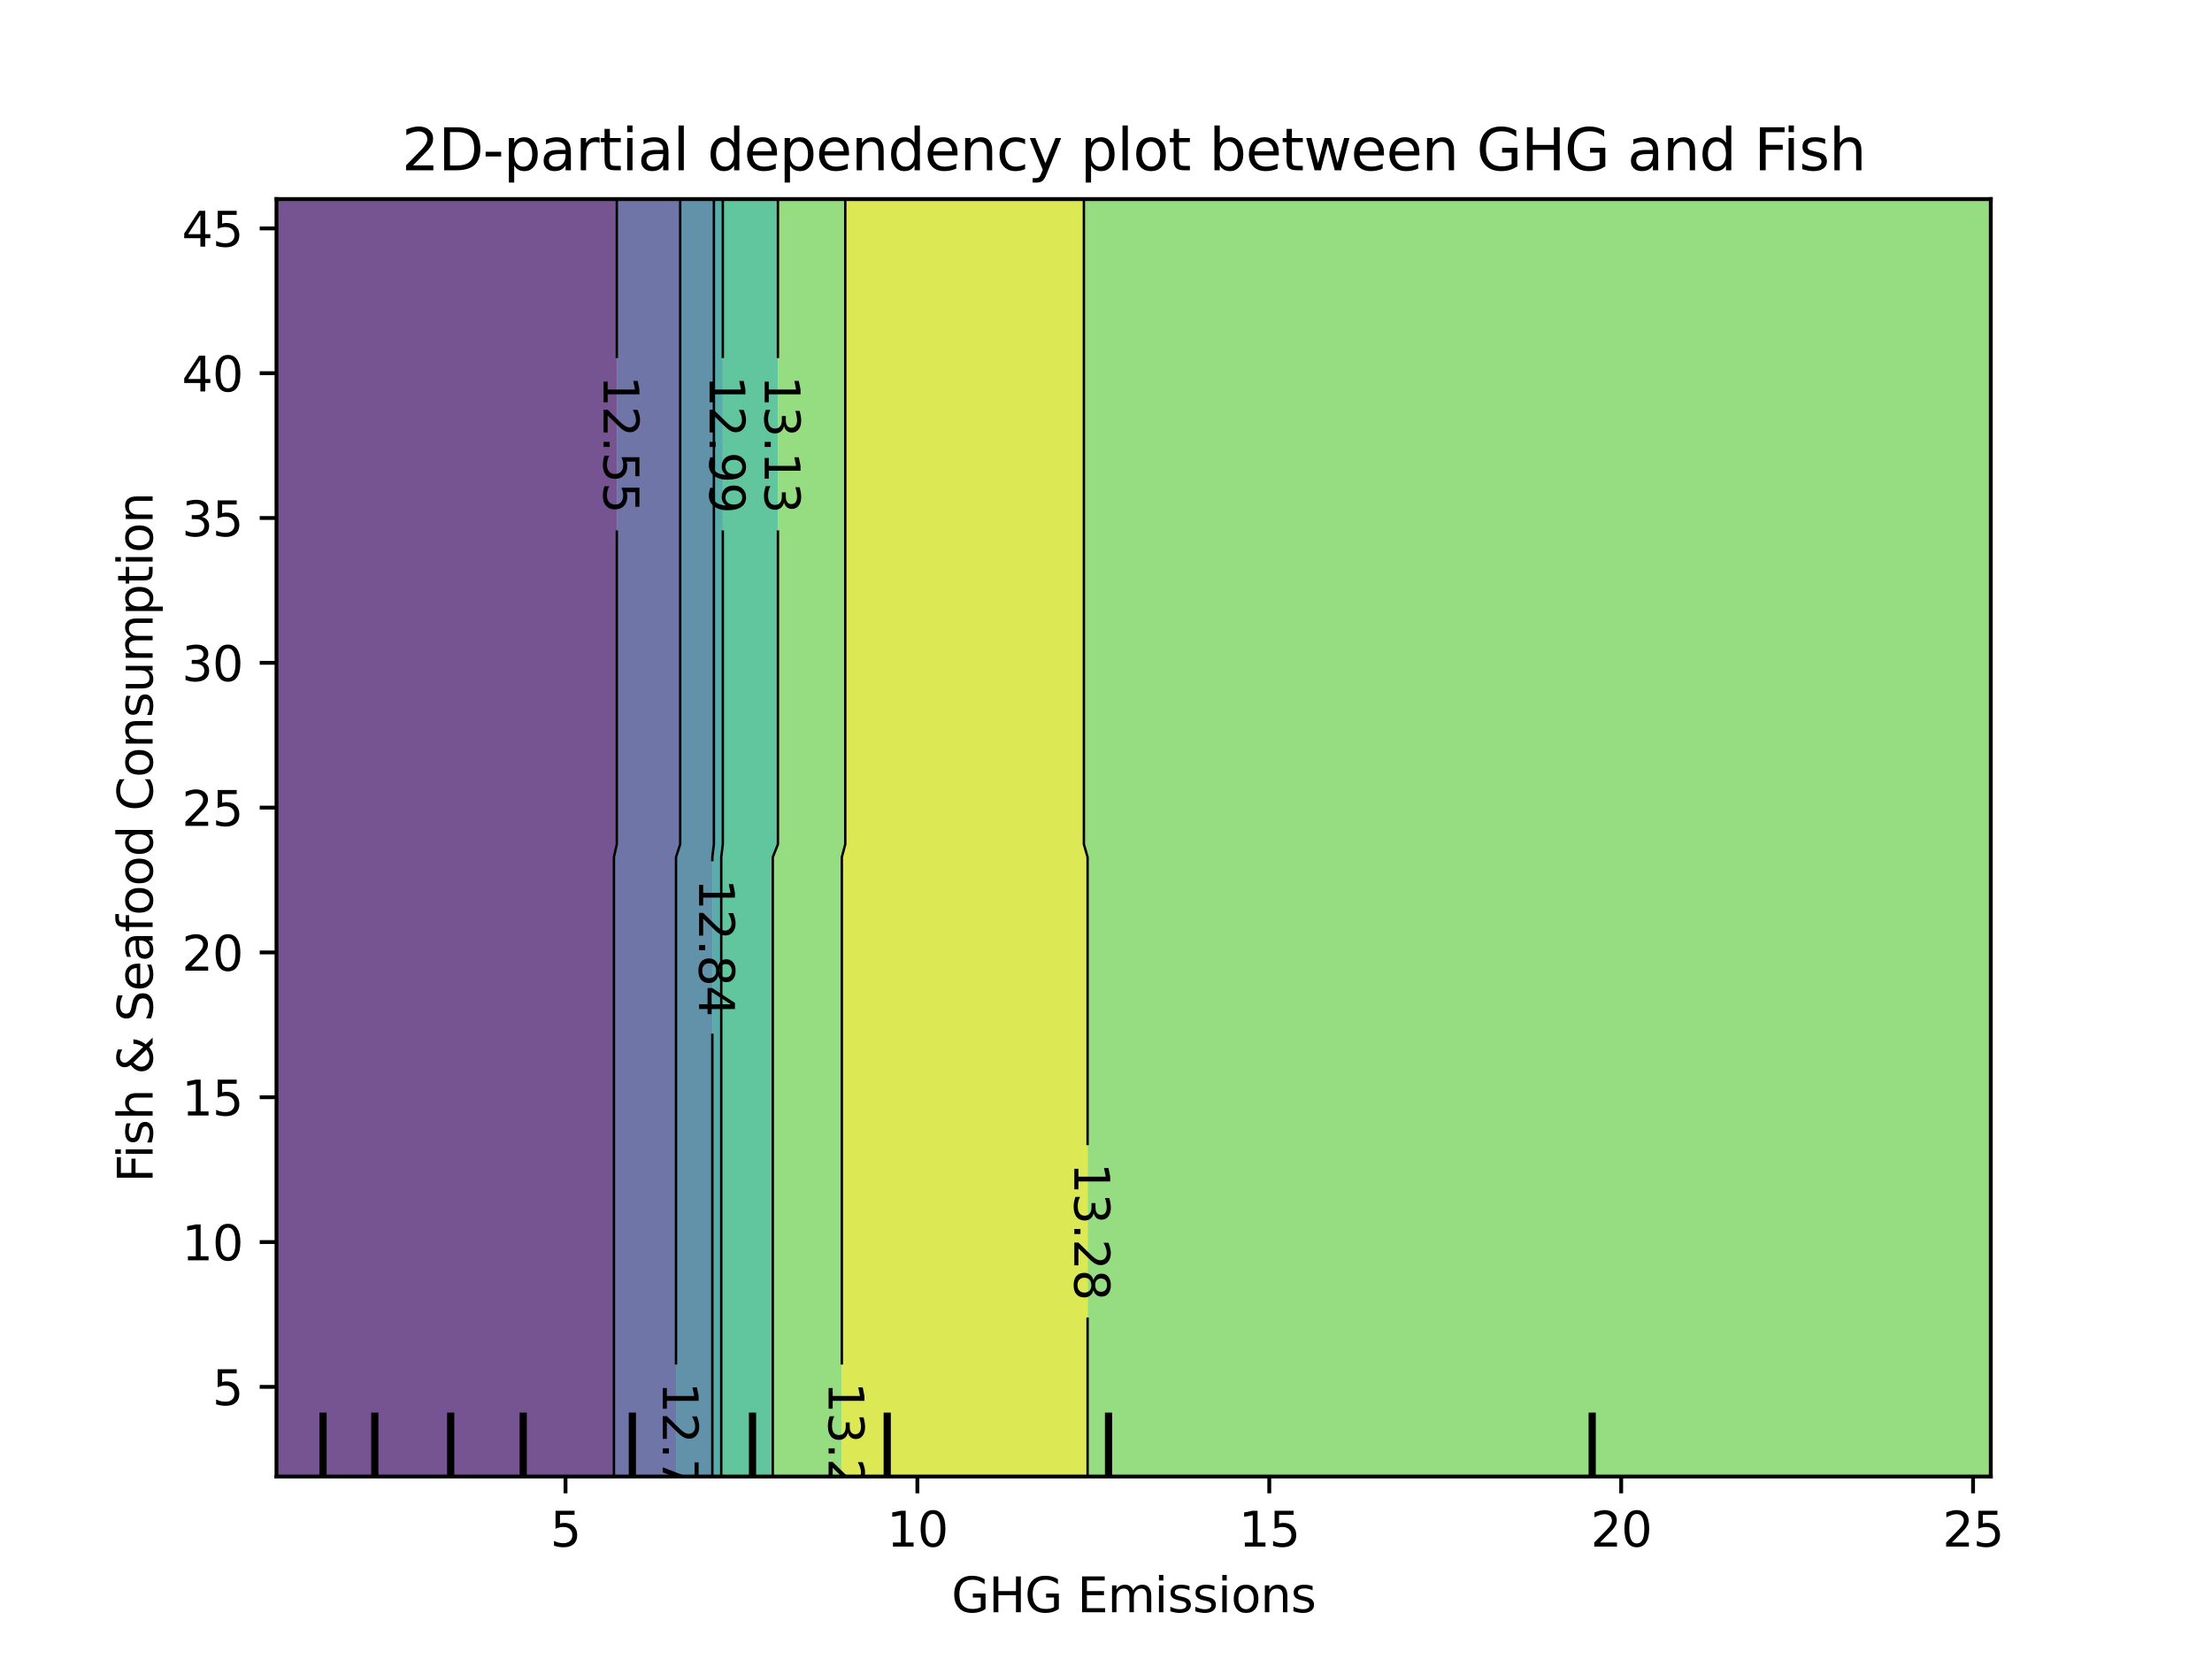 <?xml version="1.0" encoding="utf-8" standalone="no"?>
<!DOCTYPE svg PUBLIC "-//W3C//DTD SVG 1.1//EN"
  "http://www.w3.org/Graphics/SVG/1.1/DTD/svg11.dtd">
<svg xmlns:xlink="http://www.w3.org/1999/xlink" width="460.8pt" height="345.6pt" viewBox="0 0 460.8 345.6" xmlns="http://www.w3.org/2000/svg" version="1.1">
 <defs>
  <style type="text/css">*{stroke-linejoin: round; stroke-linecap: butt}</style>
 </defs>
 <g id="figure_1">
  <g id="patch_1">
   <path d="M 0 345.6 
L 460.8 345.6 
L 460.8 0 
L 0 0 
L 0 345.6 
z
" style="fill: none"/>
  </g>
  <g id="axes_1"/>
  <g id="axes_2">
   <g id="patch_2">
    <path d="M 57.6 307.584 
L 414.72 307.584 
L 414.72 41.472 
L 57.6 41.472 
L 57.6 307.584 
z
" style="fill: none"/>
   </g>
   <g id="PathCollection_1">
    <path d="M 61.207 307.584 
L 64.815 307.584 
L 68.422 307.584 
L 72.029 307.584 
L 75.636 307.584 
L 79.244 307.584 
L 82.851 307.584 
L 86.458 307.584 
L 90.065 307.584 
L 93.673 307.584 
L 97.28 307.584 
L 100.887 307.584 
L 104.495 307.584 
L 108.102 307.584 
L 111.709 307.584 
L 115.316 307.584 
L 118.924 307.584 
L 122.531 307.584 
L 126.138 307.584 
L 127.893 307.584 
L 127.893 304.896 
L 127.893 302.208 
L 127.893 299.52 
L 127.893 296.832 
L 127.893 294.144 
L 127.893 291.456 
L 127.893 288.768 
L 127.893 286.08 
L 127.893 283.392 
L 127.893 280.704 
L 127.893 278.016 
L 127.893 275.328 
L 127.893 272.64 
L 127.893 269.952 
L 127.893 267.264 
L 127.893 264.576 
L 127.893 261.888 
L 127.893 259.2 
L 127.893 256.512 
L 127.893 253.824 
L 127.893 251.136 
L 127.893 248.448 
L 127.893 245.76 
L 127.893 243.072 
L 127.893 240.384 
L 127.893 237.696 
L 127.893 235.008 
L 127.893 232.32 
L 127.893 229.632 
L 127.893 226.944 
L 127.893 224.256 
L 127.893 221.568 
L 127.893 218.88 
L 127.893 216.192 
L 127.893 213.504 
L 127.893 210.816 
L 127.893 208.128 
L 127.893 205.44 
L 127.893 202.752 
L 127.893 200.064 
L 127.893 197.376 
L 127.893 194.688 
L 127.893 192 
L 127.893 189.312 
L 127.893 186.624 
L 127.893 183.936 
L 127.893 181.248 
L 127.893 178.56 
L 128.495 175.872 
L 128.495 173.184 
L 128.495 170.496 
L 128.495 167.808 
L 128.495 165.12 
L 128.495 162.432 
L 128.495 159.744 
L 128.495 157.056 
L 128.495 154.368 
L 128.495 151.68 
L 128.495 148.992 
L 128.495 146.304 
L 128.495 143.616 
L 128.495 140.928 
L 128.495 138.24 
L 128.495 135.552 
L 128.495 132.864 
L 128.495 130.176 
L 128.495 127.488 
L 128.495 124.8 
L 128.495 122.112 
L 128.495 119.424 
L 128.495 116.736 
L 128.495 114.048 
L 128.495 111.36 
L 128.495 108.672 
L 128.495 105.984 
L 128.495 103.296 
L 128.495 100.608 
L 128.495 97.92 
L 128.495 95.232 
L 128.495 92.544 
L 128.495 89.856 
L 128.495 87.168 
L 128.495 84.48 
L 128.495 81.792 
L 128.495 79.104 
L 128.495 76.416 
L 128.495 73.728 
L 128.495 71.04 
L 128.495 68.352 
L 128.495 65.664 
L 128.495 62.976 
L 128.495 60.288 
L 128.495 57.6 
L 128.495 54.912 
L 128.495 52.224 
L 128.495 49.536 
L 128.495 46.848 
L 128.495 44.16 
L 128.495 41.472 
L 126.138 41.472 
L 122.531 41.472 
L 118.924 41.472 
L 115.316 41.472 
L 111.709 41.472 
L 108.102 41.472 
L 104.495 41.472 
L 100.887 41.472 
L 97.28 41.472 
L 93.673 41.472 
L 90.065 41.472 
L 86.458 41.472 
L 82.851 41.472 
L 79.244 41.472 
L 75.636 41.472 
L 72.029 41.472 
L 68.422 41.472 
L 64.815 41.472 
L 61.207 41.472 
L 57.6 41.472 
L 57.6 44.16 
L 57.6 46.848 
L 57.6 49.536 
L 57.6 52.224 
L 57.6 54.912 
L 57.6 57.6 
L 57.6 60.288 
L 57.6 62.976 
L 57.6 65.664 
L 57.6 68.352 
L 57.6 71.04 
L 57.6 73.728 
L 57.6 76.416 
L 57.6 79.104 
L 57.6 81.792 
L 57.6 84.48 
L 57.6 87.168 
L 57.6 89.856 
L 57.6 92.544 
L 57.6 95.232 
L 57.6 97.92 
L 57.6 100.608 
L 57.6 103.296 
L 57.6 105.984 
L 57.6 108.672 
L 57.6 111.36 
L 57.6 114.048 
L 57.6 116.736 
L 57.6 119.424 
L 57.6 122.112 
L 57.6 124.8 
L 57.6 127.488 
L 57.6 130.176 
L 57.6 132.864 
L 57.6 135.552 
L 57.6 138.24 
L 57.6 140.928 
L 57.6 143.616 
L 57.6 146.304 
L 57.6 148.992 
L 57.6 151.68 
L 57.6 154.368 
L 57.6 157.056 
L 57.6 159.744 
L 57.6 162.432 
L 57.6 165.12 
L 57.6 167.808 
L 57.6 170.496 
L 57.6 173.184 
L 57.6 175.872 
L 57.6 178.56 
L 57.6 181.248 
L 57.6 183.936 
L 57.6 186.624 
L 57.6 189.312 
L 57.6 192 
L 57.6 194.688 
L 57.6 197.376 
L 57.6 200.064 
L 57.6 202.752 
L 57.6 205.44 
L 57.6 208.128 
L 57.6 210.816 
L 57.6 213.504 
L 57.6 216.192 
L 57.6 218.88 
L 57.6 221.568 
L 57.6 224.256 
L 57.6 226.944 
L 57.6 229.632 
L 57.6 232.32 
L 57.6 235.008 
L 57.6 237.696 
L 57.6 240.384 
L 57.6 243.072 
L 57.6 245.76 
L 57.6 248.448 
L 57.6 251.136 
L 57.6 253.824 
L 57.6 256.512 
L 57.6 259.2 
L 57.6 261.888 
L 57.6 264.576 
L 57.6 267.264 
L 57.6 269.952 
L 57.6 272.64 
L 57.6 275.328 
L 57.6 278.016 
L 57.6 280.704 
L 57.6 283.392 
L 57.6 286.08 
L 57.6 288.768 
L 57.6 291.456 
L 57.6 294.144 
L 57.6 296.832 
L 57.6 299.52 
L 57.6 302.208 
L 57.6 304.896 
L 57.6 307.584 
z
" clip-path="url(#p6ed4b862c8)" style="fill: #481b6d; fill-opacity: 0.75"/>
   </g>
   <g id="PathCollection_2">
    <path d="M 129.745 307.584 
L 133.353 307.584 
L 136.96 307.584 
L 140.567 307.584 
L 140.828 307.584 
L 140.828 304.896 
L 140.828 302.208 
L 140.828 299.52 
L 140.828 296.832 
L 140.828 294.144 
L 140.828 291.456 
L 140.828 288.768 
L 140.828 286.08 
L 140.828 283.392 
L 140.828 280.704 
L 140.828 278.016 
L 140.828 275.328 
L 140.828 272.64 
L 140.828 269.952 
L 140.828 267.264 
L 140.828 264.576 
L 140.828 261.888 
L 140.828 259.2 
L 140.828 256.512 
L 140.828 253.824 
L 140.828 251.136 
L 140.828 248.448 
L 140.828 245.76 
L 140.828 243.072 
L 140.828 240.384 
L 140.828 237.696 
L 140.828 235.008 
L 140.828 232.32 
L 140.828 229.632 
L 140.828 226.944 
L 140.828 224.256 
L 140.828 221.568 
L 140.828 218.88 
L 140.828 216.192 
L 140.828 213.504 
L 140.828 210.816 
L 140.828 208.128 
L 140.828 205.44 
L 140.828 202.752 
L 140.828 200.064 
L 140.828 197.376 
L 140.828 194.688 
L 140.828 192 
L 140.828 189.312 
L 140.828 186.624 
L 140.828 183.936 
L 140.828 181.248 
L 140.828 178.56 
L 141.698 175.872 
L 141.698 173.184 
L 141.698 170.496 
L 141.698 167.808 
L 141.698 165.12 
L 141.698 162.432 
L 141.698 159.744 
L 141.698 157.056 
L 141.698 154.368 
L 141.698 151.68 
L 141.698 148.992 
L 141.698 146.304 
L 141.698 143.616 
L 141.698 140.928 
L 141.698 138.24 
L 141.698 135.552 
L 141.698 132.864 
L 141.698 130.176 
L 141.698 127.488 
L 141.698 124.8 
L 141.698 122.112 
L 141.698 119.424 
L 141.698 116.736 
L 141.698 114.048 
L 141.698 111.36 
L 141.698 108.672 
L 141.698 105.984 
L 141.698 103.296 
L 141.698 100.608 
L 141.698 97.92 
L 141.698 95.232 
L 141.698 92.544 
L 141.698 89.856 
L 141.698 87.168 
L 141.698 84.48 
L 141.698 81.792 
L 141.698 79.104 
L 141.698 76.416 
L 141.698 73.728 
L 141.698 71.04 
L 141.698 68.352 
L 141.698 65.664 
L 141.698 62.976 
L 141.698 60.288 
L 141.698 57.6 
L 141.698 54.912 
L 141.698 52.224 
L 141.698 49.536 
L 141.698 46.848 
L 141.698 44.16 
L 141.698 41.472 
L 140.567 41.472 
L 136.96 41.472 
L 133.353 41.472 
L 129.745 41.472 
L 128.495 41.472 
L 128.495 44.16 
L 128.495 46.848 
L 128.495 49.536 
L 128.495 52.224 
L 128.495 54.912 
L 128.495 57.6 
L 128.495 60.288 
L 128.495 62.976 
L 128.495 65.664 
L 128.495 68.352 
L 128.495 71.04 
L 128.495 73.728 
L 128.495 76.416 
L 128.495 79.104 
L 128.495 81.792 
L 128.495 84.48 
L 128.495 87.168 
L 128.495 89.856 
L 128.495 92.544 
L 128.495 95.232 
L 128.495 97.92 
L 128.495 100.608 
L 128.495 103.296 
L 128.495 105.984 
L 128.495 108.672 
L 128.495 111.36 
L 128.495 114.048 
L 128.495 116.736 
L 128.495 119.424 
L 128.495 122.112 
L 128.495 124.8 
L 128.495 127.488 
L 128.495 130.176 
L 128.495 132.864 
L 128.495 135.552 
L 128.495 138.24 
L 128.495 140.928 
L 128.495 143.616 
L 128.495 146.304 
L 128.495 148.992 
L 128.495 151.68 
L 128.495 154.368 
L 128.495 157.056 
L 128.495 159.744 
L 128.495 162.432 
L 128.495 165.12 
L 128.495 167.808 
L 128.495 170.496 
L 128.495 173.184 
L 128.495 175.872 
L 127.893 178.56 
L 127.893 181.248 
L 127.893 183.936 
L 127.893 186.624 
L 127.893 189.312 
L 127.893 192 
L 127.893 194.688 
L 127.893 197.376 
L 127.893 200.064 
L 127.893 202.752 
L 127.893 205.44 
L 127.893 208.128 
L 127.893 210.816 
L 127.893 213.504 
L 127.893 216.192 
L 127.893 218.88 
L 127.893 221.568 
L 127.893 224.256 
L 127.893 226.944 
L 127.893 229.632 
L 127.893 232.32 
L 127.893 235.008 
L 127.893 237.696 
L 127.893 240.384 
L 127.893 243.072 
L 127.893 245.76 
L 127.893 248.448 
L 127.893 251.136 
L 127.893 253.824 
L 127.893 256.512 
L 127.893 259.2 
L 127.893 261.888 
L 127.893 264.576 
L 127.893 267.264 
L 127.893 269.952 
L 127.893 272.64 
L 127.893 275.328 
L 127.893 278.016 
L 127.893 280.704 
L 127.893 283.392 
L 127.893 286.08 
L 127.893 288.768 
L 127.893 291.456 
L 127.893 294.144 
L 127.893 296.832 
L 127.893 299.52 
L 127.893 302.208 
L 127.893 304.896 
L 127.893 307.584 
z
" clip-path="url(#p6ed4b862c8)" style="fill: #3f4788; fill-opacity: 0.75"/>
   </g>
   <g id="PathCollection_3">
    <path d="M 144.175 307.584 
L 147.782 307.584 
L 148.394 307.584 
L 148.394 304.896 
L 148.394 302.208 
L 148.394 299.52 
L 148.394 296.832 
L 148.394 294.144 
L 148.394 291.456 
L 148.394 288.768 
L 148.394 286.08 
L 148.394 283.392 
L 148.394 280.704 
L 148.394 278.016 
L 148.394 275.328 
L 148.394 272.64 
L 148.394 269.952 
L 148.394 267.264 
L 148.394 264.576 
L 148.394 261.888 
L 148.394 259.2 
L 148.394 256.512 
L 148.394 253.824 
L 148.394 251.136 
L 148.394 248.448 
L 148.394 245.76 
L 148.394 243.072 
L 148.394 240.384 
L 148.394 237.696 
L 148.394 235.008 
L 148.394 232.32 
L 148.394 229.632 
L 148.394 226.944 
L 148.394 224.256 
L 148.394 221.568 
L 148.394 218.88 
L 148.394 216.192 
L 148.394 213.504 
L 148.394 210.816 
L 148.394 208.128 
L 148.394 205.44 
L 148.394 202.752 
L 148.394 200.064 
L 148.394 197.376 
L 148.394 194.688 
L 148.394 192 
L 148.394 189.312 
L 148.394 186.624 
L 148.394 183.936 
L 148.394 181.248 
L 148.394 178.56 
L 148.718 175.872 
L 148.718 173.184 
L 148.718 170.496 
L 148.718 167.808 
L 148.718 165.12 
L 148.718 162.432 
L 148.718 159.744 
L 148.718 157.056 
L 148.718 154.368 
L 148.718 151.68 
L 148.718 148.992 
L 148.718 146.304 
L 148.718 143.616 
L 148.718 140.928 
L 148.718 138.24 
L 148.718 135.552 
L 148.718 132.864 
L 148.718 130.176 
L 148.718 127.488 
L 148.718 124.8 
L 148.718 122.112 
L 148.718 119.424 
L 148.718 116.736 
L 148.718 114.048 
L 148.718 111.36 
L 148.718 108.672 
L 148.718 105.984 
L 148.718 103.296 
L 148.718 100.608 
L 148.718 97.92 
L 148.718 95.232 
L 148.718 92.544 
L 148.718 89.856 
L 148.718 87.168 
L 148.718 84.48 
L 148.718 81.792 
L 148.718 79.104 
L 148.718 76.416 
L 148.718 73.728 
L 148.718 71.04 
L 148.718 68.352 
L 148.718 65.664 
L 148.718 62.976 
L 148.718 60.288 
L 148.718 57.6 
L 148.718 54.912 
L 148.718 52.224 
L 148.718 49.536 
L 148.718 46.848 
L 148.718 44.16 
L 148.718 41.472 
L 147.782 41.472 
L 144.175 41.472 
L 141.698 41.472 
L 141.698 44.16 
L 141.698 46.848 
L 141.698 49.536 
L 141.698 52.224 
L 141.698 54.912 
L 141.698 57.6 
L 141.698 60.288 
L 141.698 62.976 
L 141.698 65.664 
L 141.698 68.352 
L 141.698 71.04 
L 141.698 73.728 
L 141.698 76.416 
L 141.698 79.104 
L 141.698 81.792 
L 141.698 84.48 
L 141.698 87.168 
L 141.698 89.856 
L 141.698 92.544 
L 141.698 95.232 
L 141.698 97.92 
L 141.698 100.608 
L 141.698 103.296 
L 141.698 105.984 
L 141.698 108.672 
L 141.698 111.36 
L 141.698 114.048 
L 141.698 116.736 
L 141.698 119.424 
L 141.698 122.112 
L 141.698 124.8 
L 141.698 127.488 
L 141.698 130.176 
L 141.698 132.864 
L 141.698 135.552 
L 141.698 138.24 
L 141.698 140.928 
L 141.698 143.616 
L 141.698 146.304 
L 141.698 148.992 
L 141.698 151.68 
L 141.698 154.368 
L 141.698 157.056 
L 141.698 159.744 
L 141.698 162.432 
L 141.698 165.12 
L 141.698 167.808 
L 141.698 170.496 
L 141.698 173.184 
L 141.698 175.872 
L 140.828 178.56 
L 140.828 181.248 
L 140.828 183.936 
L 140.828 186.624 
L 140.828 189.312 
L 140.828 192 
L 140.828 194.688 
L 140.828 197.376 
L 140.828 200.064 
L 140.828 202.752 
L 140.828 205.44 
L 140.828 208.128 
L 140.828 210.816 
L 140.828 213.504 
L 140.828 216.192 
L 140.828 218.88 
L 140.828 221.568 
L 140.828 224.256 
L 140.828 226.944 
L 140.828 229.632 
L 140.828 232.32 
L 140.828 235.008 
L 140.828 237.696 
L 140.828 240.384 
L 140.828 243.072 
L 140.828 245.76 
L 140.828 248.448 
L 140.828 251.136 
L 140.828 253.824 
L 140.828 256.512 
L 140.828 259.2 
L 140.828 261.888 
L 140.828 264.576 
L 140.828 267.264 
L 140.828 269.952 
L 140.828 272.64 
L 140.828 275.328 
L 140.828 278.016 
L 140.828 280.704 
L 140.828 283.392 
L 140.828 286.08 
L 140.828 288.768 
L 140.828 291.456 
L 140.828 294.144 
L 140.828 296.832 
L 140.828 299.52 
L 140.828 302.208 
L 140.828 304.896 
L 140.828 307.584 
z
" clip-path="url(#p6ed4b862c8)" style="fill: #2e6e8e; fill-opacity: 0.75"/>
   </g>
   <g id="PathCollection_4">
    <path d="M 150.251 304.896 
L 150.251 302.208 
L 150.251 299.52 
L 150.251 296.832 
L 150.251 294.144 
L 150.251 291.456 
L 150.251 288.768 
L 150.251 286.08 
L 150.251 283.392 
L 150.251 280.704 
L 150.251 278.016 
L 150.251 275.328 
L 150.251 272.64 
L 150.251 269.952 
L 150.251 267.264 
L 150.251 264.576 
L 150.251 261.888 
L 150.251 259.2 
L 150.251 256.512 
L 150.251 253.824 
L 150.251 251.136 
L 150.251 248.448 
L 150.251 245.76 
L 150.251 243.072 
L 150.251 240.384 
L 150.251 237.696 
L 150.251 235.008 
L 150.251 232.32 
L 150.251 229.632 
L 150.251 226.944 
L 150.251 224.256 
L 150.251 221.568 
L 150.251 218.88 
L 150.251 216.192 
L 150.251 213.504 
L 150.251 210.816 
L 150.251 208.128 
L 150.251 205.44 
L 150.251 202.752 
L 150.251 200.064 
L 150.251 197.376 
L 150.251 194.688 
L 150.251 192 
L 150.251 189.312 
L 150.251 186.624 
L 150.251 183.936 
L 150.251 181.248 
L 150.251 178.56 
L 150.574 175.872 
L 150.574 173.184 
L 150.574 170.496 
L 150.574 167.808 
L 150.574 165.12 
L 150.574 162.432 
L 150.574 159.744 
L 150.574 157.056 
L 150.574 154.368 
L 150.574 151.68 
L 150.574 148.992 
L 150.574 146.304 
L 150.574 143.616 
L 150.574 140.928 
L 150.574 138.24 
L 150.574 135.552 
L 150.574 132.864 
L 150.574 130.176 
L 150.574 127.488 
L 150.574 124.8 
L 150.574 122.112 
L 150.574 119.424 
L 150.574 116.736 
L 150.574 114.048 
L 150.574 111.36 
L 150.574 108.672 
L 150.574 105.984 
L 150.574 103.296 
L 150.574 100.608 
L 150.574 97.92 
L 150.574 95.232 
L 150.574 92.544 
L 150.574 89.856 
L 150.574 87.168 
L 150.574 84.48 
L 150.574 81.792 
L 150.574 79.104 
L 150.574 76.416 
L 150.574 73.728 
L 150.574 71.04 
L 150.574 68.352 
L 150.574 65.664 
L 150.574 62.976 
L 150.574 60.288 
L 150.574 57.6 
L 150.574 54.912 
L 150.574 52.224 
L 150.574 49.536 
L 150.574 46.848 
L 150.574 44.16 
L 150.574 41.472 
L 148.718 41.472 
L 148.718 44.16 
L 148.718 46.848 
L 148.718 49.536 
L 148.718 52.224 
L 148.718 54.912 
L 148.718 57.6 
L 148.718 60.288 
L 148.718 62.976 
L 148.718 65.664 
L 148.718 68.352 
L 148.718 71.04 
L 148.718 73.728 
L 148.718 76.416 
L 148.718 79.104 
L 148.718 81.792 
L 148.718 84.48 
L 148.718 87.168 
L 148.718 89.856 
L 148.718 92.544 
L 148.718 95.232 
L 148.718 97.92 
L 148.718 100.608 
L 148.718 103.296 
L 148.718 105.984 
L 148.718 108.672 
L 148.718 111.36 
L 148.718 114.048 
L 148.718 116.736 
L 148.718 119.424 
L 148.718 122.112 
L 148.718 124.8 
L 148.718 127.488 
L 148.718 130.176 
L 148.718 132.864 
L 148.718 135.552 
L 148.718 138.24 
L 148.718 140.928 
L 148.718 143.616 
L 148.718 146.304 
L 148.718 148.992 
L 148.718 151.68 
L 148.718 154.368 
L 148.718 157.056 
L 148.718 159.744 
L 148.718 162.432 
L 148.718 165.12 
L 148.718 167.808 
L 148.718 170.496 
L 148.718 173.184 
L 148.718 175.872 
L 148.394 178.56 
L 148.394 181.248 
L 148.394 183.936 
L 148.394 186.624 
L 148.394 189.312 
L 148.394 192 
L 148.394 194.688 
L 148.394 197.376 
L 148.394 200.064 
L 148.394 202.752 
L 148.394 205.44 
L 148.394 208.128 
L 148.394 210.816 
L 148.394 213.504 
L 148.394 216.192 
L 148.394 218.88 
L 148.394 221.568 
L 148.394 224.256 
L 148.394 226.944 
L 148.394 229.632 
L 148.394 232.32 
L 148.394 235.008 
L 148.394 237.696 
L 148.394 240.384 
L 148.394 243.072 
L 148.394 245.76 
L 148.394 248.448 
L 148.394 251.136 
L 148.394 253.824 
L 148.394 256.512 
L 148.394 259.2 
L 148.394 261.888 
L 148.394 264.576 
L 148.394 267.264 
L 148.394 269.952 
L 148.394 272.64 
L 148.394 275.328 
L 148.394 278.016 
L 148.394 280.704 
L 148.394 283.392 
L 148.394 286.08 
L 148.394 288.768 
L 148.394 291.456 
L 148.394 294.144 
L 148.394 296.832 
L 148.394 299.52 
L 148.394 302.208 
L 148.394 304.896 
L 148.394 307.584 
L 150.251 307.584 
z
" clip-path="url(#p6ed4b862c8)" style="fill: #21918c; fill-opacity: 0.75"/>
   </g>
   <g id="PathCollection_5">
    <path d="M 151.389 307.584 
L 154.996 307.584 
L 158.604 307.584 
L 160.985 307.584 
L 160.985 304.896 
L 160.985 302.208 
L 160.985 299.52 
L 160.985 296.832 
L 160.985 294.144 
L 160.985 291.456 
L 160.985 288.768 
L 160.985 286.08 
L 160.985 283.392 
L 160.985 280.704 
L 160.985 278.016 
L 160.985 275.328 
L 160.985 272.64 
L 160.985 269.952 
L 160.985 267.264 
L 160.985 264.576 
L 160.985 261.888 
L 160.985 259.2 
L 160.985 256.512 
L 160.985 253.824 
L 160.985 251.136 
L 160.985 248.448 
L 160.985 245.76 
L 160.985 243.072 
L 160.985 240.384 
L 160.985 237.696 
L 160.985 235.008 
L 160.985 232.32 
L 160.985 229.632 
L 160.985 226.944 
L 160.985 224.256 
L 160.985 221.568 
L 160.985 218.88 
L 160.985 216.192 
L 160.985 213.504 
L 160.985 210.816 
L 160.985 208.128 
L 160.985 205.44 
L 160.985 202.752 
L 160.985 200.064 
L 160.985 197.376 
L 160.985 194.688 
L 160.985 192 
L 160.985 189.312 
L 160.985 186.624 
L 160.985 183.936 
L 160.985 181.248 
L 160.985 178.56 
L 162.056 175.872 
L 162.056 173.184 
L 162.056 170.496 
L 162.056 167.808 
L 162.056 165.12 
L 162.056 162.432 
L 162.056 159.744 
L 162.056 157.056 
L 162.056 154.368 
L 162.056 151.68 
L 162.056 148.992 
L 162.056 146.304 
L 162.056 143.616 
L 162.056 140.928 
L 162.056 138.24 
L 162.056 135.552 
L 162.056 132.864 
L 162.056 130.176 
L 162.056 127.488 
L 162.056 124.8 
L 162.056 122.112 
L 162.056 119.424 
L 162.056 116.736 
L 162.056 114.048 
L 162.056 111.36 
L 162.056 108.672 
L 162.056 105.984 
L 162.056 103.296 
L 162.056 100.608 
L 162.056 97.92 
L 162.056 95.232 
L 162.056 92.544 
L 162.056 89.856 
L 162.056 87.168 
L 162.056 84.48 
L 162.056 81.792 
L 162.056 79.104 
L 162.056 76.416 
L 162.056 73.728 
L 162.056 71.04 
L 162.056 68.352 
L 162.056 65.664 
L 162.056 62.976 
L 162.056 60.288 
L 162.056 57.6 
L 162.056 54.912 
L 162.056 52.224 
L 162.056 49.536 
L 162.056 46.848 
L 162.056 44.16 
L 162.056 41.472 
L 158.604 41.472 
L 154.996 41.472 
L 151.389 41.472 
L 150.574 41.472 
L 150.574 44.16 
L 150.574 46.848 
L 150.574 49.536 
L 150.574 52.224 
L 150.574 54.912 
L 150.574 57.6 
L 150.574 60.288 
L 150.574 62.976 
L 150.574 65.664 
L 150.574 68.352 
L 150.574 71.04 
L 150.574 73.728 
L 150.574 76.416 
L 150.574 79.104 
L 150.574 81.792 
L 150.574 84.48 
L 150.574 87.168 
L 150.574 89.856 
L 150.574 92.544 
L 150.574 95.232 
L 150.574 97.92 
L 150.574 100.608 
L 150.574 103.296 
L 150.574 105.984 
L 150.574 108.672 
L 150.574 111.36 
L 150.574 114.048 
L 150.574 116.736 
L 150.574 119.424 
L 150.574 122.112 
L 150.574 124.8 
L 150.574 127.488 
L 150.574 130.176 
L 150.574 132.864 
L 150.574 135.552 
L 150.574 138.24 
L 150.574 140.928 
L 150.574 143.616 
L 150.574 146.304 
L 150.574 148.992 
L 150.574 151.68 
L 150.574 154.368 
L 150.574 157.056 
L 150.574 159.744 
L 150.574 162.432 
L 150.574 165.12 
L 150.574 167.808 
L 150.574 170.496 
L 150.574 173.184 
L 150.574 175.872 
L 150.251 178.56 
L 150.251 181.248 
L 150.251 183.936 
L 150.251 186.624 
L 150.251 189.312 
L 150.251 192 
L 150.251 194.688 
L 150.251 197.376 
L 150.251 200.064 
L 150.251 202.752 
L 150.251 205.44 
L 150.251 208.128 
L 150.251 210.816 
L 150.251 213.504 
L 150.251 216.192 
L 150.251 218.88 
L 150.251 221.568 
L 150.251 224.256 
L 150.251 226.944 
L 150.251 229.632 
L 150.251 232.32 
L 150.251 235.008 
L 150.251 237.696 
L 150.251 240.384 
L 150.251 243.072 
L 150.251 245.76 
L 150.251 248.448 
L 150.251 251.136 
L 150.251 253.824 
L 150.251 256.512 
L 150.251 259.2 
L 150.251 261.888 
L 150.251 264.576 
L 150.251 267.264 
L 150.251 269.952 
L 150.251 272.64 
L 150.251 275.328 
L 150.251 278.016 
L 150.251 280.704 
L 150.251 283.392 
L 150.251 286.08 
L 150.251 288.768 
L 150.251 291.456 
L 150.251 294.144 
L 150.251 296.832 
L 150.251 299.52 
L 150.251 302.208 
L 150.251 304.896 
L 150.251 307.584 
z
" clip-path="url(#p6ed4b862c8)" style="fill: #2db27d; fill-opacity: 0.75"/>
   </g>
   <g id="PathCollection_6">
    <path d="M 162.211 307.584 
L 165.818 307.584 
L 169.425 307.584 
L 173.033 307.584 
L 175.369 307.584 
L 175.369 304.896 
L 175.369 302.208 
L 175.369 299.52 
L 175.369 296.832 
L 175.369 294.144 
L 175.369 291.456 
L 175.369 288.768 
L 175.369 286.08 
L 175.369 283.392 
L 175.369 280.704 
L 175.369 278.016 
L 175.369 275.328 
L 175.369 272.64 
L 175.369 269.952 
L 175.369 267.264 
L 175.369 264.576 
L 175.369 261.888 
L 175.369 259.2 
L 175.369 256.512 
L 175.369 253.824 
L 175.369 251.136 
L 175.369 248.448 
L 175.369 245.76 
L 175.369 243.072 
L 175.369 240.384 
L 175.369 237.696 
L 175.369 235.008 
L 175.369 232.32 
L 175.369 229.632 
L 175.369 226.944 
L 175.369 224.256 
L 175.369 221.568 
L 175.369 218.88 
L 175.369 216.192 
L 175.369 213.504 
L 175.369 210.816 
L 175.369 208.128 
L 175.369 205.44 
L 175.369 202.752 
L 175.369 200.064 
L 175.369 197.376 
L 175.369 194.688 
L 175.369 192 
L 175.369 189.312 
L 175.369 186.624 
L 175.369 183.936 
L 175.369 181.248 
L 175.369 178.56 
L 176.087 175.872 
L 176.087 173.184 
L 176.087 170.496 
L 176.087 167.808 
L 176.087 165.12 
L 176.087 162.432 
L 176.087 159.744 
L 176.087 157.056 
L 176.087 154.368 
L 176.087 151.68 
L 176.087 148.992 
L 176.087 146.304 
L 176.087 143.616 
L 176.087 140.928 
L 176.087 138.24 
L 176.087 135.552 
L 176.087 132.864 
L 176.087 130.176 
L 176.087 127.488 
L 176.087 124.8 
L 176.087 122.112 
L 176.087 119.424 
L 176.087 116.736 
L 176.087 114.048 
L 176.087 111.36 
L 176.087 108.672 
L 176.087 105.984 
L 176.087 103.296 
L 176.087 100.608 
L 176.087 97.92 
L 176.087 95.232 
L 176.087 92.544 
L 176.087 89.856 
L 176.087 87.168 
L 176.087 84.48 
L 176.087 81.792 
L 176.087 79.104 
L 176.087 76.416 
L 176.087 73.728 
L 176.087 71.04 
L 176.087 68.352 
L 176.087 65.664 
L 176.087 62.976 
L 176.087 60.288 
L 176.087 57.6 
L 176.087 54.912 
L 176.087 52.224 
L 176.087 49.536 
L 176.087 46.848 
L 176.087 44.16 
L 176.087 41.472 
L 173.033 41.472 
L 169.425 41.472 
L 165.818 41.472 
L 162.211 41.472 
L 162.056 41.472 
L 162.056 44.16 
L 162.056 46.848 
L 162.056 49.536 
L 162.056 52.224 
L 162.056 54.912 
L 162.056 57.6 
L 162.056 60.288 
L 162.056 62.976 
L 162.056 65.664 
L 162.056 68.352 
L 162.056 71.04 
L 162.056 73.728 
L 162.056 76.416 
L 162.056 79.104 
L 162.056 81.792 
L 162.056 84.48 
L 162.056 87.168 
L 162.056 89.856 
L 162.056 92.544 
L 162.056 95.232 
L 162.056 97.92 
L 162.056 100.608 
L 162.056 103.296 
L 162.056 105.984 
L 162.056 108.672 
L 162.056 111.36 
L 162.056 114.048 
L 162.056 116.736 
L 162.056 119.424 
L 162.056 122.112 
L 162.056 124.8 
L 162.056 127.488 
L 162.056 130.176 
L 162.056 132.864 
L 162.056 135.552 
L 162.056 138.24 
L 162.056 140.928 
L 162.056 143.616 
L 162.056 146.304 
L 162.056 148.992 
L 162.056 151.68 
L 162.056 154.368 
L 162.056 157.056 
L 162.056 159.744 
L 162.056 162.432 
L 162.056 165.12 
L 162.056 167.808 
L 162.056 170.496 
L 162.056 173.184 
L 162.056 175.872 
L 160.985 178.56 
L 160.985 181.248 
L 160.985 183.936 
L 160.985 186.624 
L 160.985 189.312 
L 160.985 192 
L 160.985 194.688 
L 160.985 197.376 
L 160.985 200.064 
L 160.985 202.752 
L 160.985 205.44 
L 160.985 208.128 
L 160.985 210.816 
L 160.985 213.504 
L 160.985 216.192 
L 160.985 218.88 
L 160.985 221.568 
L 160.985 224.256 
L 160.985 226.944 
L 160.985 229.632 
L 160.985 232.32 
L 160.985 235.008 
L 160.985 237.696 
L 160.985 240.384 
L 160.985 243.072 
L 160.985 245.76 
L 160.985 248.448 
L 160.985 251.136 
L 160.985 253.824 
L 160.985 256.512 
L 160.985 259.2 
L 160.985 261.888 
L 160.985 264.576 
L 160.985 267.264 
L 160.985 269.952 
L 160.985 272.64 
L 160.985 275.328 
L 160.985 278.016 
L 160.985 280.704 
L 160.985 283.392 
L 160.985 286.08 
L 160.985 288.768 
L 160.985 291.456 
L 160.985 294.144 
L 160.985 296.832 
L 160.985 299.52 
L 160.985 302.208 
L 160.985 304.896 
L 160.985 307.584 
z
" clip-path="url(#p6ed4b862c8)" style="fill: #73d056; fill-opacity: 0.75"/>
    <path d="M 227.142 307.584 
L 230.749 307.584 
L 234.356 307.584 
L 237.964 307.584 
L 241.571 307.584 
L 245.178 307.584 
L 248.785 307.584 
L 252.393 307.584 
L 256 307.584 
L 259.607 307.584 
L 263.215 307.584 
L 266.822 307.584 
L 270.429 307.584 
L 274.036 307.584 
L 277.644 307.584 
L 281.251 307.584 
L 284.858 307.584 
L 288.465 307.584 
L 292.073 307.584 
L 295.68 307.584 
L 299.287 307.584 
L 302.895 307.584 
L 306.502 307.584 
L 310.109 307.584 
L 313.716 307.584 
L 317.324 307.584 
L 320.931 307.584 
L 324.538 307.584 
L 328.145 307.584 
L 331.753 307.584 
L 335.36 307.584 
L 338.967 307.584 
L 342.575 307.584 
L 346.182 307.584 
L 349.789 307.584 
L 353.396 307.584 
L 357.004 307.584 
L 360.611 307.584 
L 364.218 307.584 
L 367.825 307.584 
L 371.433 307.584 
L 375.04 307.584 
L 378.647 307.584 
L 382.255 307.584 
L 385.862 307.584 
L 389.469 307.584 
L 393.076 307.584 
L 396.684 307.584 
L 400.291 307.584 
L 403.898 307.584 
L 407.505 307.584 
L 411.113 307.584 
L 414.72 307.584 
L 414.72 304.896 
L 414.72 302.208 
L 414.72 299.52 
L 414.72 296.832 
L 414.72 294.144 
L 414.72 291.456 
L 414.72 288.768 
L 414.72 286.08 
L 414.72 283.392 
L 414.72 280.704 
L 414.72 278.016 
L 414.72 275.328 
L 414.72 272.64 
L 414.72 269.952 
L 414.72 267.264 
L 414.72 264.576 
L 414.72 261.888 
L 414.72 259.2 
L 414.72 256.512 
L 414.72 253.824 
L 414.72 251.136 
L 414.72 248.448 
L 414.72 245.76 
L 414.72 243.072 
L 414.72 240.384 
L 414.72 237.696 
L 414.72 235.008 
L 414.72 232.32 
L 414.72 229.632 
L 414.72 226.944 
L 414.72 224.256 
L 414.72 221.568 
L 414.72 218.88 
L 414.72 216.192 
L 414.72 213.504 
L 414.72 210.816 
L 414.72 208.128 
L 414.72 205.44 
L 414.72 202.752 
L 414.72 200.064 
L 414.72 197.376 
L 414.72 194.688 
L 414.72 192 
L 414.72 189.312 
L 414.72 186.624 
L 414.72 183.936 
L 414.72 181.248 
L 414.72 178.56 
L 414.72 175.872 
L 414.72 173.184 
L 414.72 170.496 
L 414.72 167.808 
L 414.72 165.12 
L 414.72 162.432 
L 414.72 159.744 
L 414.72 157.056 
L 414.72 154.368 
L 414.72 151.68 
L 414.72 148.992 
L 414.72 146.304 
L 414.72 143.616 
L 414.72 140.928 
L 414.72 138.24 
L 414.72 135.552 
L 414.72 132.864 
L 414.72 130.176 
L 414.72 127.488 
L 414.72 124.8 
L 414.72 122.112 
L 414.72 119.424 
L 414.72 116.736 
L 414.72 114.048 
L 414.72 111.36 
L 414.72 108.672 
L 414.72 105.984 
L 414.72 103.296 
L 414.72 100.608 
L 414.72 97.92 
L 414.72 95.232 
L 414.72 92.544 
L 414.72 89.856 
L 414.72 87.168 
L 414.72 84.48 
L 414.72 81.792 
L 414.72 79.104 
L 414.72 76.416 
L 414.72 73.728 
L 414.72 71.04 
L 414.72 68.352 
L 414.72 65.664 
L 414.72 62.976 
L 414.72 60.288 
L 414.72 57.6 
L 414.72 54.912 
L 414.72 52.224 
L 414.72 49.536 
L 414.72 46.848 
L 414.72 44.16 
L 414.72 41.472 
L 411.113 41.472 
L 407.505 41.472 
L 403.898 41.472 
L 400.291 41.472 
L 396.684 41.472 
L 393.076 41.472 
L 389.469 41.472 
L 385.862 41.472 
L 382.255 41.472 
L 378.647 41.472 
L 375.04 41.472 
L 371.433 41.472 
L 367.825 41.472 
L 364.218 41.472 
L 360.611 41.472 
L 357.004 41.472 
L 353.396 41.472 
L 349.789 41.472 
L 346.182 41.472 
L 342.575 41.472 
L 338.967 41.472 
L 335.36 41.472 
L 331.753 41.472 
L 328.145 41.472 
L 324.538 41.472 
L 320.931 41.472 
L 317.324 41.472 
L 313.716 41.472 
L 310.109 41.472 
L 306.502 41.472 
L 302.895 41.472 
L 299.287 41.472 
L 295.68 41.472 
L 292.073 41.472 
L 288.465 41.472 
L 284.858 41.472 
L 281.251 41.472 
L 277.644 41.472 
L 274.036 41.472 
L 270.429 41.472 
L 266.822 41.472 
L 263.215 41.472 
L 259.607 41.472 
L 256 41.472 
L 252.393 41.472 
L 248.785 41.472 
L 245.178 41.472 
L 241.571 41.472 
L 237.964 41.472 
L 234.356 41.472 
L 230.749 41.472 
L 227.142 41.472 
L 225.791 41.472 
L 225.791 44.16 
L 225.791 46.848 
L 225.791 49.536 
L 225.791 52.224 
L 225.791 54.912 
L 225.791 57.6 
L 225.791 60.288 
L 225.791 62.976 
L 225.791 65.664 
L 225.791 68.352 
L 225.791 71.04 
L 225.791 73.728 
L 225.791 76.416 
L 225.791 79.104 
L 225.791 81.792 
L 225.791 84.48 
L 225.791 87.168 
L 225.791 89.856 
L 225.791 92.544 
L 225.791 95.232 
L 225.791 97.92 
L 225.791 100.608 
L 225.791 103.296 
L 225.791 105.984 
L 225.791 108.672 
L 225.791 111.36 
L 225.791 114.048 
L 225.791 116.736 
L 225.791 119.424 
L 225.791 122.112 
L 225.791 124.8 
L 225.791 127.488 
L 225.791 130.176 
L 225.791 132.864 
L 225.791 135.552 
L 225.791 138.24 
L 225.791 140.928 
L 225.791 143.616 
L 225.791 146.304 
L 225.791 148.992 
L 225.791 151.68 
L 225.791 154.368 
L 225.791 157.056 
L 225.791 159.744 
L 225.791 162.432 
L 225.791 165.12 
L 225.791 167.808 
L 225.791 170.496 
L 225.791 173.184 
L 225.791 175.872 
L 226.565 178.56 
L 226.565 181.248 
L 226.565 183.936 
L 226.565 186.624 
L 226.565 189.312 
L 226.565 192 
L 226.565 194.688 
L 226.565 197.376 
L 226.565 200.064 
L 226.565 202.752 
L 226.565 205.44 
L 226.565 208.128 
L 226.565 210.816 
L 226.565 213.504 
L 226.565 216.192 
L 226.565 218.88 
L 226.565 221.568 
L 226.565 224.256 
L 226.565 226.944 
L 226.565 229.632 
L 226.565 232.32 
L 226.565 235.008 
L 226.565 237.696 
L 226.565 240.384 
L 226.565 243.072 
L 226.565 245.76 
L 226.565 248.448 
L 226.565 251.136 
L 226.565 253.824 
L 226.565 256.512 
L 226.565 259.2 
L 226.565 261.888 
L 226.565 264.576 
L 226.565 267.264 
L 226.565 269.952 
L 226.565 272.64 
L 226.565 275.328 
L 226.565 278.016 
L 226.565 280.704 
L 226.565 283.392 
L 226.565 286.08 
L 226.565 288.768 
L 226.565 291.456 
L 226.565 294.144 
L 226.565 296.832 
L 226.565 299.52 
L 226.565 302.208 
L 226.565 304.896 
L 226.565 307.584 
z
" clip-path="url(#p6ed4b862c8)" style="fill: #73d056; fill-opacity: 0.75"/>
   </g>
   <g id="PathCollection_7">
    <path d="M 176.64 307.584 
L 180.247 307.584 
L 183.855 307.584 
L 187.462 307.584 
L 191.069 307.584 
L 194.676 307.584 
L 198.284 307.584 
L 201.891 307.584 
L 205.498 307.584 
L 209.105 307.584 
L 212.713 307.584 
L 216.32 307.584 
L 219.927 307.584 
L 223.535 307.584 
L 226.565 307.584 
L 226.565 304.896 
L 226.565 302.208 
L 226.565 299.52 
L 226.565 296.832 
L 226.565 294.144 
L 226.565 291.456 
L 226.565 288.768 
L 226.565 286.08 
L 226.565 283.392 
L 226.565 280.704 
L 226.565 278.016 
L 226.565 275.328 
L 226.565 272.64 
L 226.565 269.952 
L 226.565 267.264 
L 226.565 264.576 
L 226.565 261.888 
L 226.565 259.2 
L 226.565 256.512 
L 226.565 253.824 
L 226.565 251.136 
L 226.565 248.448 
L 226.565 245.76 
L 226.565 243.072 
L 226.565 240.384 
L 226.565 237.696 
L 226.565 235.008 
L 226.565 232.32 
L 226.565 229.632 
L 226.565 226.944 
L 226.565 224.256 
L 226.565 221.568 
L 226.565 218.88 
L 226.565 216.192 
L 226.565 213.504 
L 226.565 210.816 
L 226.565 208.128 
L 226.565 205.44 
L 226.565 202.752 
L 226.565 200.064 
L 226.565 197.376 
L 226.565 194.688 
L 226.565 192 
L 226.565 189.312 
L 226.565 186.624 
L 226.565 183.936 
L 226.565 181.248 
L 226.565 178.56 
L 225.791 175.872 
L 225.791 173.184 
L 225.791 170.496 
L 225.791 167.808 
L 225.791 165.12 
L 225.791 162.432 
L 225.791 159.744 
L 225.791 157.056 
L 225.791 154.368 
L 225.791 151.68 
L 225.791 148.992 
L 225.791 146.304 
L 225.791 143.616 
L 225.791 140.928 
L 225.791 138.24 
L 225.791 135.552 
L 225.791 132.864 
L 225.791 130.176 
L 225.791 127.488 
L 225.791 124.8 
L 225.791 122.112 
L 225.791 119.424 
L 225.791 116.736 
L 225.791 114.048 
L 225.791 111.36 
L 225.791 108.672 
L 225.791 105.984 
L 225.791 103.296 
L 225.791 100.608 
L 225.791 97.92 
L 225.791 95.232 
L 225.791 92.544 
L 225.791 89.856 
L 225.791 87.168 
L 225.791 84.48 
L 225.791 81.792 
L 225.791 79.104 
L 225.791 76.416 
L 225.791 73.728 
L 225.791 71.04 
L 225.791 68.352 
L 225.791 65.664 
L 225.791 62.976 
L 225.791 60.288 
L 225.791 57.6 
L 225.791 54.912 
L 225.791 52.224 
L 225.791 49.536 
L 225.791 46.848 
L 225.791 44.16 
L 225.791 41.472 
L 223.535 41.472 
L 219.927 41.472 
L 216.32 41.472 
L 212.713 41.472 
L 209.105 41.472 
L 205.498 41.472 
L 201.891 41.472 
L 198.284 41.472 
L 194.676 41.472 
L 191.069 41.472 
L 187.462 41.472 
L 183.855 41.472 
L 180.247 41.472 
L 176.64 41.472 
L 176.087 41.472 
L 176.087 44.16 
L 176.087 46.848 
L 176.087 49.536 
L 176.087 52.224 
L 176.087 54.912 
L 176.087 57.6 
L 176.087 60.288 
L 176.087 62.976 
L 176.087 65.664 
L 176.087 68.352 
L 176.087 71.04 
L 176.087 73.728 
L 176.087 76.416 
L 176.087 79.104 
L 176.087 81.792 
L 176.087 84.48 
L 176.087 87.168 
L 176.087 89.856 
L 176.087 92.544 
L 176.087 95.232 
L 176.087 97.92 
L 176.087 100.608 
L 176.087 103.296 
L 176.087 105.984 
L 176.087 108.672 
L 176.087 111.36 
L 176.087 114.048 
L 176.087 116.736 
L 176.087 119.424 
L 176.087 122.112 
L 176.087 124.8 
L 176.087 127.488 
L 176.087 130.176 
L 176.087 132.864 
L 176.087 135.552 
L 176.087 138.24 
L 176.087 140.928 
L 176.087 143.616 
L 176.087 146.304 
L 176.087 148.992 
L 176.087 151.68 
L 176.087 154.368 
L 176.087 157.056 
L 176.087 159.744 
L 176.087 162.432 
L 176.087 165.12 
L 176.087 167.808 
L 176.087 170.496 
L 176.087 173.184 
L 176.087 175.872 
L 175.369 178.56 
L 175.369 181.248 
L 175.369 183.936 
L 175.369 186.624 
L 175.369 189.312 
L 175.369 192 
L 175.369 194.688 
L 175.369 197.376 
L 175.369 200.064 
L 175.369 202.752 
L 175.369 205.44 
L 175.369 208.128 
L 175.369 210.816 
L 175.369 213.504 
L 175.369 216.192 
L 175.369 218.88 
L 175.369 221.568 
L 175.369 224.256 
L 175.369 226.944 
L 175.369 229.632 
L 175.369 232.32 
L 175.369 235.008 
L 175.369 237.696 
L 175.369 240.384 
L 175.369 243.072 
L 175.369 245.76 
L 175.369 248.448 
L 175.369 251.136 
L 175.369 253.824 
L 175.369 256.512 
L 175.369 259.2 
L 175.369 261.888 
L 175.369 264.576 
L 175.369 267.264 
L 175.369 269.952 
L 175.369 272.64 
L 175.369 275.328 
L 175.369 278.016 
L 175.369 280.704 
L 175.369 283.392 
L 175.369 286.08 
L 175.369 288.768 
L 175.369 291.456 
L 175.369 294.144 
L 175.369 296.832 
L 175.369 299.52 
L 175.369 302.208 
L 175.369 304.896 
L 175.369 307.584 
z
" clip-path="url(#p6ed4b862c8)" style="fill: #d0e11c; fill-opacity: 0.75"/>
   </g>
   <g id="matplotlib.axis_1">
    <g id="xtick_1">
     <g id="line2d_1">
      <defs>
       <path id="m8758d8c6b6" d="M 0 0 
L 0 3.5 
" style="stroke: #000000; stroke-width: 0.8"/>
      </defs>
      <g>
       <use xlink:href="#m8758d8c6b6" x="117.804" y="307.584" style="stroke: #000000; stroke-width: 0.8"/>
      </g>
     </g>
     <g id="text_1">
      <!-- 5 -->
      <g transform="translate(114.623 322.182) scale(0.1 -0.1)">
       <defs>
        <path id="DejaVuSans-35" d="M 691 4666 
L 3169 4666 
L 3169 4134 
L 1269 4134 
L 1269 2991 
Q 1406 3038 1543 3061 
Q 1681 3084 1819 3084 
Q 2600 3084 3056 2656 
Q 3513 2228 3513 1497 
Q 3513 744 3044 326 
Q 2575 -91 1722 -91 
Q 1428 -91 1123 -41 
Q 819 9 494 109 
L 494 744 
Q 775 591 1075 516 
Q 1375 441 1709 441 
Q 2250 441 2565 725 
Q 2881 1009 2881 1497 
Q 2881 1984 2565 2268 
Q 2250 2553 1709 2553 
Q 1456 2553 1204 2497 
Q 953 2441 691 2322 
L 691 4666 
z
" transform="scale(0.016)"/>
       </defs>
       <use xlink:href="#DejaVuSans-35"/>
      </g>
     </g>
    </g>
    <g id="xtick_2">
     <g id="line2d_2">
      <g>
       <use xlink:href="#m8758d8c6b6" x="191.109" y="307.584" style="stroke: #000000; stroke-width: 0.8"/>
      </g>
     </g>
     <g id="text_2">
      <!-- 10 -->
      <g transform="translate(184.747 322.182) scale(0.1 -0.1)">
       <defs>
        <path id="DejaVuSans-31" d="M 794 531 
L 1825 531 
L 1825 4091 
L 703 3866 
L 703 4441 
L 1819 4666 
L 2450 4666 
L 2450 531 
L 3481 531 
L 3481 0 
L 794 0 
L 794 531 
z
" transform="scale(0.016)"/>
        <path id="DejaVuSans-30" d="M 2034 4250 
Q 1547 4250 1301 3770 
Q 1056 3291 1056 2328 
Q 1056 1369 1301 889 
Q 1547 409 2034 409 
Q 2525 409 2770 889 
Q 3016 1369 3016 2328 
Q 3016 3291 2770 3770 
Q 2525 4250 2034 4250 
z
M 2034 4750 
Q 2819 4750 3233 4129 
Q 3647 3509 3647 2328 
Q 3647 1150 3233 529 
Q 2819 -91 2034 -91 
Q 1250 -91 836 529 
Q 422 1150 422 2328 
Q 422 3509 836 4129 
Q 1250 4750 2034 4750 
z
" transform="scale(0.016)"/>
       </defs>
       <use xlink:href="#DejaVuSans-31"/>
       <use xlink:href="#DejaVuSans-30" x="63.623"/>
      </g>
     </g>
    </g>
    <g id="xtick_3">
     <g id="line2d_3">
      <g>
       <use xlink:href="#m8758d8c6b6" x="264.415" y="307.584" style="stroke: #000000; stroke-width: 0.8"/>
      </g>
     </g>
     <g id="text_3">
      <!-- 15 -->
      <g transform="translate(258.052 322.182) scale(0.1 -0.1)">
       <use xlink:href="#DejaVuSans-31"/>
       <use xlink:href="#DejaVuSans-35" x="63.623"/>
      </g>
     </g>
    </g>
    <g id="xtick_4">
     <g id="line2d_4">
      <g>
       <use xlink:href="#m8758d8c6b6" x="337.72" y="307.584" style="stroke: #000000; stroke-width: 0.8"/>
      </g>
     </g>
     <g id="text_4">
      <!-- 20 -->
      <g transform="translate(331.358 322.182) scale(0.1 -0.1)">
       <defs>
        <path id="DejaVuSans-32" d="M 1228 531 
L 3431 531 
L 3431 0 
L 469 0 
L 469 531 
Q 828 903 1448 1529 
Q 2069 2156 2228 2338 
Q 2531 2678 2651 2914 
Q 2772 3150 2772 3378 
Q 2772 3750 2511 3984 
Q 2250 4219 1831 4219 
Q 1534 4219 1204 4116 
Q 875 4013 500 3803 
L 500 4441 
Q 881 4594 1212 4672 
Q 1544 4750 1819 4750 
Q 2544 4750 2975 4387 
Q 3406 4025 3406 3419 
Q 3406 3131 3298 2873 
Q 3191 2616 2906 2266 
Q 2828 2175 2409 1742 
Q 1991 1309 1228 531 
z
" transform="scale(0.016)"/>
       </defs>
       <use xlink:href="#DejaVuSans-32"/>
       <use xlink:href="#DejaVuSans-30" x="63.623"/>
      </g>
     </g>
    </g>
    <g id="xtick_5">
     <g id="line2d_5">
      <g>
       <use xlink:href="#m8758d8c6b6" x="411.025" y="307.584" style="stroke: #000000; stroke-width: 0.8"/>
      </g>
     </g>
     <g id="text_5">
      <!-- 25 -->
      <g transform="translate(404.663 322.182) scale(0.1 -0.1)">
       <use xlink:href="#DejaVuSans-32"/>
       <use xlink:href="#DejaVuSans-35" x="63.623"/>
      </g>
     </g>
    </g>
    <g id="text_6">
     <!-- GHG Emissions -->
     <g transform="translate(198.212 335.861) scale(0.1 -0.1)">
      <defs>
       <path id="DejaVuSans-47" d="M 3809 666 
L 3809 1919 
L 2778 1919 
L 2778 2438 
L 4434 2438 
L 4434 434 
Q 4069 175 3628 42 
Q 3188 -91 2688 -91 
Q 1594 -91 976 548 
Q 359 1188 359 2328 
Q 359 3472 976 4111 
Q 1594 4750 2688 4750 
Q 3144 4750 3555 4637 
Q 3966 4525 4313 4306 
L 4313 3634 
Q 3963 3931 3569 4081 
Q 3175 4231 2741 4231 
Q 1884 4231 1454 3753 
Q 1025 3275 1025 2328 
Q 1025 1384 1454 906 
Q 1884 428 2741 428 
Q 3075 428 3337 486 
Q 3600 544 3809 666 
z
" transform="scale(0.016)"/>
       <path id="DejaVuSans-48" d="M 628 4666 
L 1259 4666 
L 1259 2753 
L 3553 2753 
L 3553 4666 
L 4184 4666 
L 4184 0 
L 3553 0 
L 3553 2222 
L 1259 2222 
L 1259 0 
L 628 0 
L 628 4666 
z
" transform="scale(0.016)"/>
       <path id="DejaVuSans-20" transform="scale(0.016)"/>
       <path id="DejaVuSans-45" d="M 628 4666 
L 3578 4666 
L 3578 4134 
L 1259 4134 
L 1259 2753 
L 3481 2753 
L 3481 2222 
L 1259 2222 
L 1259 531 
L 3634 531 
L 3634 0 
L 628 0 
L 628 4666 
z
" transform="scale(0.016)"/>
       <path id="DejaVuSans-6d" d="M 3328 2828 
Q 3544 3216 3844 3400 
Q 4144 3584 4550 3584 
Q 5097 3584 5394 3201 
Q 5691 2819 5691 2113 
L 5691 0 
L 5113 0 
L 5113 2094 
Q 5113 2597 4934 2840 
Q 4756 3084 4391 3084 
Q 3944 3084 3684 2787 
Q 3425 2491 3425 1978 
L 3425 0 
L 2847 0 
L 2847 2094 
Q 2847 2600 2669 2842 
Q 2491 3084 2119 3084 
Q 1678 3084 1418 2786 
Q 1159 2488 1159 1978 
L 1159 0 
L 581 0 
L 581 3500 
L 1159 3500 
L 1159 2956 
Q 1356 3278 1631 3431 
Q 1906 3584 2284 3584 
Q 2666 3584 2933 3390 
Q 3200 3197 3328 2828 
z
" transform="scale(0.016)"/>
       <path id="DejaVuSans-69" d="M 603 3500 
L 1178 3500 
L 1178 0 
L 603 0 
L 603 3500 
z
M 603 4863 
L 1178 4863 
L 1178 4134 
L 603 4134 
L 603 4863 
z
" transform="scale(0.016)"/>
       <path id="DejaVuSans-73" d="M 2834 3397 
L 2834 2853 
Q 2591 2978 2328 3040 
Q 2066 3103 1784 3103 
Q 1356 3103 1142 2972 
Q 928 2841 928 2578 
Q 928 2378 1081 2264 
Q 1234 2150 1697 2047 
L 1894 2003 
Q 2506 1872 2764 1633 
Q 3022 1394 3022 966 
Q 3022 478 2636 193 
Q 2250 -91 1575 -91 
Q 1294 -91 989 -36 
Q 684 19 347 128 
L 347 722 
Q 666 556 975 473 
Q 1284 391 1588 391 
Q 1994 391 2212 530 
Q 2431 669 2431 922 
Q 2431 1156 2273 1281 
Q 2116 1406 1581 1522 
L 1381 1569 
Q 847 1681 609 1914 
Q 372 2147 372 2553 
Q 372 3047 722 3315 
Q 1072 3584 1716 3584 
Q 2034 3584 2315 3537 
Q 2597 3491 2834 3397 
z
" transform="scale(0.016)"/>
       <path id="DejaVuSans-6f" d="M 1959 3097 
Q 1497 3097 1228 2736 
Q 959 2375 959 1747 
Q 959 1119 1226 758 
Q 1494 397 1959 397 
Q 2419 397 2687 759 
Q 2956 1122 2956 1747 
Q 2956 2369 2687 2733 
Q 2419 3097 1959 3097 
z
M 1959 3584 
Q 2709 3584 3137 3096 
Q 3566 2609 3566 1747 
Q 3566 888 3137 398 
Q 2709 -91 1959 -91 
Q 1206 -91 779 398 
Q 353 888 353 1747 
Q 353 2609 779 3096 
Q 1206 3584 1959 3584 
z
" transform="scale(0.016)"/>
       <path id="DejaVuSans-6e" d="M 3513 2113 
L 3513 0 
L 2938 0 
L 2938 2094 
Q 2938 2591 2744 2837 
Q 2550 3084 2163 3084 
Q 1697 3084 1428 2787 
Q 1159 2491 1159 1978 
L 1159 0 
L 581 0 
L 581 3500 
L 1159 3500 
L 1159 2956 
Q 1366 3272 1645 3428 
Q 1925 3584 2291 3584 
Q 2894 3584 3203 3211 
Q 3513 2838 3513 2113 
z
" transform="scale(0.016)"/>
      </defs>
      <use xlink:href="#DejaVuSans-47"/>
      <use xlink:href="#DejaVuSans-48" x="77.49"/>
      <use xlink:href="#DejaVuSans-47" x="152.686"/>
      <use xlink:href="#DejaVuSans-20" x="230.176"/>
      <use xlink:href="#DejaVuSans-45" x="261.963"/>
      <use xlink:href="#DejaVuSans-6d" x="325.146"/>
      <use xlink:href="#DejaVuSans-69" x="422.559"/>
      <use xlink:href="#DejaVuSans-73" x="450.342"/>
      <use xlink:href="#DejaVuSans-73" x="502.441"/>
      <use xlink:href="#DejaVuSans-69" x="554.541"/>
      <use xlink:href="#DejaVuSans-6f" x="582.324"/>
      <use xlink:href="#DejaVuSans-6e" x="643.506"/>
      <use xlink:href="#DejaVuSans-73" x="706.885"/>
     </g>
    </g>
   </g>
   <g id="matplotlib.axis_2">
    <g id="ytick_1">
     <g id="line2d_6">
      <defs>
       <path id="m26d77bd7ef" d="M 0 0 
L -3.5 0 
" style="stroke: #000000; stroke-width: 0.8"/>
      </defs>
      <g>
       <use xlink:href="#m26d77bd7ef" x="57.6" y="288.912" style="stroke: #000000; stroke-width: 0.8"/>
      </g>
     </g>
     <g id="text_7">
      <!-- 5 -->
      <g transform="translate(44.237 292.711) scale(0.1 -0.1)">
       <use xlink:href="#DejaVuSans-35"/>
      </g>
     </g>
    </g>
    <g id="ytick_2">
     <g id="line2d_7">
      <g>
       <use xlink:href="#m26d77bd7ef" x="57.6" y="258.745" style="stroke: #000000; stroke-width: 0.8"/>
      </g>
     </g>
     <g id="text_8">
      <!-- 10 -->
      <g transform="translate(37.875 262.544) scale(0.1 -0.1)">
       <use xlink:href="#DejaVuSans-31"/>
       <use xlink:href="#DejaVuSans-30" x="63.623"/>
      </g>
     </g>
    </g>
    <g id="ytick_3">
     <g id="line2d_8">
      <g>
       <use xlink:href="#m26d77bd7ef" x="57.6" y="228.579" style="stroke: #000000; stroke-width: 0.8"/>
      </g>
     </g>
     <g id="text_9">
      <!-- 15 -->
      <g transform="translate(37.875 232.378) scale(0.1 -0.1)">
       <use xlink:href="#DejaVuSans-31"/>
       <use xlink:href="#DejaVuSans-35" x="63.623"/>
      </g>
     </g>
    </g>
    <g id="ytick_4">
     <g id="line2d_9">
      <g>
       <use xlink:href="#m26d77bd7ef" x="57.6" y="198.412" style="stroke: #000000; stroke-width: 0.8"/>
      </g>
     </g>
     <g id="text_10">
      <!-- 20 -->
      <g transform="translate(37.875 202.211) scale(0.1 -0.1)">
       <use xlink:href="#DejaVuSans-32"/>
       <use xlink:href="#DejaVuSans-30" x="63.623"/>
      </g>
     </g>
    </g>
    <g id="ytick_5">
     <g id="line2d_10">
      <g>
       <use xlink:href="#m26d77bd7ef" x="57.6" y="168.245" style="stroke: #000000; stroke-width: 0.8"/>
      </g>
     </g>
     <g id="text_11">
      <!-- 25 -->
      <g transform="translate(37.875 172.045) scale(0.1 -0.1)">
       <use xlink:href="#DejaVuSans-32"/>
       <use xlink:href="#DejaVuSans-35" x="63.623"/>
      </g>
     </g>
    </g>
    <g id="ytick_6">
     <g id="line2d_11">
      <g>
       <use xlink:href="#m26d77bd7ef" x="57.6" y="138.079" style="stroke: #000000; stroke-width: 0.8"/>
      </g>
     </g>
     <g id="text_12">
      <!-- 30 -->
      <g transform="translate(37.875 141.878) scale(0.1 -0.1)">
       <defs>
        <path id="DejaVuSans-33" d="M 2597 2516 
Q 3050 2419 3304 2112 
Q 3559 1806 3559 1356 
Q 3559 666 3084 287 
Q 2609 -91 1734 -91 
Q 1441 -91 1130 -33 
Q 819 25 488 141 
L 488 750 
Q 750 597 1062 519 
Q 1375 441 1716 441 
Q 2309 441 2620 675 
Q 2931 909 2931 1356 
Q 2931 1769 2642 2001 
Q 2353 2234 1838 2234 
L 1294 2234 
L 1294 2753 
L 1863 2753 
Q 2328 2753 2575 2939 
Q 2822 3125 2822 3475 
Q 2822 3834 2567 4026 
Q 2313 4219 1838 4219 
Q 1578 4219 1281 4162 
Q 984 4106 628 3988 
L 628 4550 
Q 988 4650 1302 4700 
Q 1616 4750 1894 4750 
Q 2613 4750 3031 4423 
Q 3450 4097 3450 3541 
Q 3450 3153 3228 2886 
Q 3006 2619 2597 2516 
z
" transform="scale(0.016)"/>
       </defs>
       <use xlink:href="#DejaVuSans-33"/>
       <use xlink:href="#DejaVuSans-30" x="63.623"/>
      </g>
     </g>
    </g>
    <g id="ytick_7">
     <g id="line2d_12">
      <g>
       <use xlink:href="#m26d77bd7ef" x="57.6" y="107.912" style="stroke: #000000; stroke-width: 0.8"/>
      </g>
     </g>
     <g id="text_13">
      <!-- 35 -->
      <g transform="translate(37.875 111.711) scale(0.1 -0.1)">
       <use xlink:href="#DejaVuSans-33"/>
       <use xlink:href="#DejaVuSans-35" x="63.623"/>
      </g>
     </g>
    </g>
    <g id="ytick_8">
     <g id="line2d_13">
      <g>
       <use xlink:href="#m26d77bd7ef" x="57.6" y="77.746" style="stroke: #000000; stroke-width: 0.8"/>
      </g>
     </g>
     <g id="text_14">
      <!-- 40 -->
      <g transform="translate(37.875 81.545) scale(0.1 -0.1)">
       <defs>
        <path id="DejaVuSans-34" d="M 2419 4116 
L 825 1625 
L 2419 1625 
L 2419 4116 
z
M 2253 4666 
L 3047 4666 
L 3047 1625 
L 3713 1625 
L 3713 1100 
L 3047 1100 
L 3047 0 
L 2419 0 
L 2419 1100 
L 313 1100 
L 313 1709 
L 2253 4666 
z
" transform="scale(0.016)"/>
       </defs>
       <use xlink:href="#DejaVuSans-34"/>
       <use xlink:href="#DejaVuSans-30" x="63.623"/>
      </g>
     </g>
    </g>
    <g id="ytick_9">
     <g id="line2d_14">
      <g>
       <use xlink:href="#m26d77bd7ef" x="57.6" y="47.579" style="stroke: #000000; stroke-width: 0.8"/>
      </g>
     </g>
     <g id="text_15">
      <!-- 45 -->
      <g transform="translate(37.875 51.378) scale(0.1 -0.1)">
       <use xlink:href="#DejaVuSans-34"/>
       <use xlink:href="#DejaVuSans-35" x="63.623"/>
      </g>
     </g>
    </g>
    <g id="text_16">
     <!-- Fish &amp; Seafood Consumption -->
     <g transform="translate(31.795 246.353) rotate(-90) scale(0.1 -0.1)">
      <defs>
       <path id="DejaVuSans-46" d="M 628 4666 
L 3309 4666 
L 3309 4134 
L 1259 4134 
L 1259 2759 
L 3109 2759 
L 3109 2228 
L 1259 2228 
L 1259 0 
L 628 0 
L 628 4666 
z
" transform="scale(0.016)"/>
       <path id="DejaVuSans-68" d="M 3513 2113 
L 3513 0 
L 2938 0 
L 2938 2094 
Q 2938 2591 2744 2837 
Q 2550 3084 2163 3084 
Q 1697 3084 1428 2787 
Q 1159 2491 1159 1978 
L 1159 0 
L 581 0 
L 581 4863 
L 1159 4863 
L 1159 2956 
Q 1366 3272 1645 3428 
Q 1925 3584 2291 3584 
Q 2894 3584 3203 3211 
Q 3513 2838 3513 2113 
z
" transform="scale(0.016)"/>
       <path id="DejaVuSans-26" d="M 1556 2509 
Q 1272 2256 1139 2004 
Q 1006 1753 1006 1478 
Q 1006 1022 1337 719 
Q 1669 416 2169 416 
Q 2466 416 2725 514 
Q 2984 613 3213 813 
L 1556 2509 
z
M 1997 2859 
L 3584 1234 
Q 3769 1513 3872 1830 
Q 3975 2147 3994 2503 
L 4575 2503 
Q 4538 2091 4375 1687 
Q 4213 1284 3922 891 
L 4794 0 
L 4006 0 
L 3559 459 
Q 3234 181 2878 45 
Q 2522 -91 2113 -91 
Q 1359 -91 881 339 
Q 403 769 403 1441 
Q 403 1841 612 2192 
Q 822 2544 1241 2853 
Q 1091 3050 1012 3245 
Q 934 3441 934 3628 
Q 934 4134 1281 4442 
Q 1628 4750 2203 4750 
Q 2463 4750 2720 4694 
Q 2978 4638 3244 4525 
L 3244 3956 
Q 2972 4103 2725 4179 
Q 2478 4256 2266 4256 
Q 1938 4256 1733 4082 
Q 1528 3909 1528 3634 
Q 1528 3475 1620 3314 
Q 1713 3153 1997 2859 
z
" transform="scale(0.016)"/>
       <path id="DejaVuSans-53" d="M 3425 4513 
L 3425 3897 
Q 3066 4069 2747 4153 
Q 2428 4238 2131 4238 
Q 1616 4238 1336 4038 
Q 1056 3838 1056 3469 
Q 1056 3159 1242 3001 
Q 1428 2844 1947 2747 
L 2328 2669 
Q 3034 2534 3370 2195 
Q 3706 1856 3706 1288 
Q 3706 609 3251 259 
Q 2797 -91 1919 -91 
Q 1588 -91 1214 -16 
Q 841 59 441 206 
L 441 856 
Q 825 641 1194 531 
Q 1563 422 1919 422 
Q 2459 422 2753 634 
Q 3047 847 3047 1241 
Q 3047 1584 2836 1778 
Q 2625 1972 2144 2069 
L 1759 2144 
Q 1053 2284 737 2584 
Q 422 2884 422 3419 
Q 422 4038 858 4394 
Q 1294 4750 2059 4750 
Q 2388 4750 2728 4690 
Q 3069 4631 3425 4513 
z
" transform="scale(0.016)"/>
       <path id="DejaVuSans-65" d="M 3597 1894 
L 3597 1613 
L 953 1613 
Q 991 1019 1311 708 
Q 1631 397 2203 397 
Q 2534 397 2845 478 
Q 3156 559 3463 722 
L 3463 178 
Q 3153 47 2828 -22 
Q 2503 -91 2169 -91 
Q 1331 -91 842 396 
Q 353 884 353 1716 
Q 353 2575 817 3079 
Q 1281 3584 2069 3584 
Q 2775 3584 3186 3129 
Q 3597 2675 3597 1894 
z
M 3022 2063 
Q 3016 2534 2758 2815 
Q 2500 3097 2075 3097 
Q 1594 3097 1305 2825 
Q 1016 2553 972 2059 
L 3022 2063 
z
" transform="scale(0.016)"/>
       <path id="DejaVuSans-61" d="M 2194 1759 
Q 1497 1759 1228 1600 
Q 959 1441 959 1056 
Q 959 750 1161 570 
Q 1363 391 1709 391 
Q 2188 391 2477 730 
Q 2766 1069 2766 1631 
L 2766 1759 
L 2194 1759 
z
M 3341 1997 
L 3341 0 
L 2766 0 
L 2766 531 
Q 2569 213 2275 61 
Q 1981 -91 1556 -91 
Q 1019 -91 701 211 
Q 384 513 384 1019 
Q 384 1609 779 1909 
Q 1175 2209 1959 2209 
L 2766 2209 
L 2766 2266 
Q 2766 2663 2505 2880 
Q 2244 3097 1772 3097 
Q 1472 3097 1187 3025 
Q 903 2953 641 2809 
L 641 3341 
Q 956 3463 1253 3523 
Q 1550 3584 1831 3584 
Q 2591 3584 2966 3190 
Q 3341 2797 3341 1997 
z
" transform="scale(0.016)"/>
       <path id="DejaVuSans-66" d="M 2375 4863 
L 2375 4384 
L 1825 4384 
Q 1516 4384 1395 4259 
Q 1275 4134 1275 3809 
L 1275 3500 
L 2222 3500 
L 2222 3053 
L 1275 3053 
L 1275 0 
L 697 0 
L 697 3053 
L 147 3053 
L 147 3500 
L 697 3500 
L 697 3744 
Q 697 4328 969 4595 
Q 1241 4863 1831 4863 
L 2375 4863 
z
" transform="scale(0.016)"/>
       <path id="DejaVuSans-64" d="M 2906 2969 
L 2906 4863 
L 3481 4863 
L 3481 0 
L 2906 0 
L 2906 525 
Q 2725 213 2448 61 
Q 2172 -91 1784 -91 
Q 1150 -91 751 415 
Q 353 922 353 1747 
Q 353 2572 751 3078 
Q 1150 3584 1784 3584 
Q 2172 3584 2448 3432 
Q 2725 3281 2906 2969 
z
M 947 1747 
Q 947 1113 1208 752 
Q 1469 391 1925 391 
Q 2381 391 2643 752 
Q 2906 1113 2906 1747 
Q 2906 2381 2643 2742 
Q 2381 3103 1925 3103 
Q 1469 3103 1208 2742 
Q 947 2381 947 1747 
z
" transform="scale(0.016)"/>
       <path id="DejaVuSans-43" d="M 4122 4306 
L 4122 3641 
Q 3803 3938 3442 4084 
Q 3081 4231 2675 4231 
Q 1875 4231 1450 3742 
Q 1025 3253 1025 2328 
Q 1025 1406 1450 917 
Q 1875 428 2675 428 
Q 3081 428 3442 575 
Q 3803 722 4122 1019 
L 4122 359 
Q 3791 134 3420 21 
Q 3050 -91 2638 -91 
Q 1578 -91 968 557 
Q 359 1206 359 2328 
Q 359 3453 968 4101 
Q 1578 4750 2638 4750 
Q 3056 4750 3426 4639 
Q 3797 4528 4122 4306 
z
" transform="scale(0.016)"/>
       <path id="DejaVuSans-75" d="M 544 1381 
L 544 3500 
L 1119 3500 
L 1119 1403 
Q 1119 906 1312 657 
Q 1506 409 1894 409 
Q 2359 409 2629 706 
Q 2900 1003 2900 1516 
L 2900 3500 
L 3475 3500 
L 3475 0 
L 2900 0 
L 2900 538 
Q 2691 219 2414 64 
Q 2138 -91 1772 -91 
Q 1169 -91 856 284 
Q 544 659 544 1381 
z
M 1991 3584 
L 1991 3584 
z
" transform="scale(0.016)"/>
       <path id="DejaVuSans-70" d="M 1159 525 
L 1159 -1331 
L 581 -1331 
L 581 3500 
L 1159 3500 
L 1159 2969 
Q 1341 3281 1617 3432 
Q 1894 3584 2278 3584 
Q 2916 3584 3314 3078 
Q 3713 2572 3713 1747 
Q 3713 922 3314 415 
Q 2916 -91 2278 -91 
Q 1894 -91 1617 61 
Q 1341 213 1159 525 
z
M 3116 1747 
Q 3116 2381 2855 2742 
Q 2594 3103 2138 3103 
Q 1681 3103 1420 2742 
Q 1159 2381 1159 1747 
Q 1159 1113 1420 752 
Q 1681 391 2138 391 
Q 2594 391 2855 752 
Q 3116 1113 3116 1747 
z
" transform="scale(0.016)"/>
       <path id="DejaVuSans-74" d="M 1172 4494 
L 1172 3500 
L 2356 3500 
L 2356 3053 
L 1172 3053 
L 1172 1153 
Q 1172 725 1289 603 
Q 1406 481 1766 481 
L 2356 481 
L 2356 0 
L 1766 0 
Q 1100 0 847 248 
Q 594 497 594 1153 
L 594 3053 
L 172 3053 
L 172 3500 
L 594 3500 
L 594 4494 
L 1172 4494 
z
" transform="scale(0.016)"/>
      </defs>
      <use xlink:href="#DejaVuSans-46"/>
      <use xlink:href="#DejaVuSans-69" x="50.27"/>
      <use xlink:href="#DejaVuSans-73" x="78.053"/>
      <use xlink:href="#DejaVuSans-68" x="130.152"/>
      <use xlink:href="#DejaVuSans-20" x="193.531"/>
      <use xlink:href="#DejaVuSans-26" x="225.318"/>
      <use xlink:href="#DejaVuSans-20" x="303.297"/>
      <use xlink:href="#DejaVuSans-53" x="335.084"/>
      <use xlink:href="#DejaVuSans-65" x="398.561"/>
      <use xlink:href="#DejaVuSans-61" x="460.084"/>
      <use xlink:href="#DejaVuSans-66" x="521.363"/>
      <use xlink:href="#DejaVuSans-6f" x="556.568"/>
      <use xlink:href="#DejaVuSans-6f" x="617.75"/>
      <use xlink:href="#DejaVuSans-64" x="678.932"/>
      <use xlink:href="#DejaVuSans-20" x="742.408"/>
      <use xlink:href="#DejaVuSans-43" x="774.195"/>
      <use xlink:href="#DejaVuSans-6f" x="844.02"/>
      <use xlink:href="#DejaVuSans-6e" x="905.201"/>
      <use xlink:href="#DejaVuSans-73" x="968.58"/>
      <use xlink:href="#DejaVuSans-75" x="1020.68"/>
      <use xlink:href="#DejaVuSans-6d" x="1084.059"/>
      <use xlink:href="#DejaVuSans-70" x="1181.471"/>
      <use xlink:href="#DejaVuSans-74" x="1244.947"/>
      <use xlink:href="#DejaVuSans-69" x="1284.156"/>
      <use xlink:href="#DejaVuSans-6f" x="1311.939"/>
      <use xlink:href="#DejaVuSans-6e" x="1373.121"/>
     </g>
    </g>
   </g>
   <g id="PathCollection_8"/>
   <g id="PathCollection_9">
    <path d="M 128.495 41.472 
L 128.495 44.16 
L 128.495 46.848 
L 128.495 49.536 
L 128.495 52.224 
L 128.495 54.912 
L 128.495 57.6 
L 128.495 60.288 
L 128.495 62.976 
L 128.495 65.664 
L 128.495 68.352 
L 128.495 71.04 
L 128.495 73.728 
L 128.495 74.589 
" clip-path="url(#p6ed4b862c8)" style="fill: none; stroke: #000000; stroke-width: 0.5"/>
    <path d="M 128.495 110.499 
L 128.495 111.36 
L 128.495 114.048 
L 128.495 116.736 
L 128.495 119.424 
L 128.495 122.112 
L 128.495 124.8 
L 128.495 127.488 
L 128.495 130.176 
L 128.495 132.864 
L 128.495 135.552 
L 128.495 138.24 
L 128.495 140.928 
L 128.495 143.616 
L 128.495 146.304 
L 128.495 148.992 
L 128.495 151.68 
L 128.495 154.368 
L 128.495 157.056 
L 128.495 159.744 
L 128.495 162.432 
L 128.495 165.12 
L 128.495 167.808 
L 128.495 170.496 
L 128.495 173.184 
L 128.495 175.872 
L 127.893 178.56 
L 127.893 181.248 
L 127.893 183.936 
L 127.893 186.624 
L 127.893 189.312 
L 127.893 192 
L 127.893 194.688 
L 127.893 197.376 
L 127.893 200.064 
L 127.893 202.752 
L 127.893 205.44 
L 127.893 208.128 
L 127.893 210.816 
L 127.893 213.504 
L 127.893 216.192 
L 127.893 218.88 
L 127.893 221.568 
L 127.893 224.256 
L 127.893 226.944 
L 127.893 229.632 
L 127.893 232.32 
L 127.893 235.008 
L 127.893 237.696 
L 127.893 240.384 
L 127.893 243.072 
L 127.893 245.76 
L 127.893 248.448 
L 127.893 251.136 
L 127.893 253.824 
L 127.893 256.512 
L 127.893 259.2 
L 127.893 261.888 
L 127.893 264.576 
L 127.893 267.264 
L 127.893 269.952 
L 127.893 272.64 
L 127.893 275.328 
L 127.893 278.016 
L 127.893 280.704 
L 127.893 283.392 
L 127.893 286.08 
L 127.893 288.768 
L 127.893 291.456 
L 127.893 294.144 
L 127.893 296.832 
L 127.893 299.52 
L 127.893 302.208 
L 127.893 304.896 
L 127.893 307.584 
" clip-path="url(#p6ed4b862c8)" style="fill: none; stroke: #000000; stroke-width: 0.5"/>
   </g>
   <g id="PathCollection_10">
    <path d="M 141.698 41.472 
L 141.698 44.16 
L 141.698 46.848 
L 141.698 49.536 
L 141.698 52.224 
L 141.698 54.912 
L 141.698 57.6 
L 141.698 60.288 
L 141.698 62.976 
L 141.698 65.664 
L 141.698 68.352 
L 141.698 71.04 
L 141.698 73.728 
L 141.698 76.416 
L 141.698 79.104 
L 141.698 81.792 
L 141.698 84.48 
L 141.698 87.168 
L 141.698 89.856 
L 141.698 92.544 
L 141.698 95.232 
L 141.698 97.92 
L 141.698 100.608 
L 141.698 103.296 
L 141.698 105.984 
L 141.698 108.672 
L 141.698 111.36 
L 141.698 114.048 
L 141.698 116.736 
L 141.698 119.424 
L 141.698 122.112 
L 141.698 124.8 
L 141.698 127.488 
L 141.698 130.176 
L 141.698 132.864 
L 141.698 135.552 
L 141.698 138.24 
L 141.698 140.928 
L 141.698 143.616 
L 141.698 146.304 
L 141.698 148.992 
L 141.698 151.68 
L 141.698 154.368 
L 141.698 157.056 
L 141.698 159.744 
L 141.698 162.432 
L 141.698 165.12 
L 141.698 167.808 
L 141.698 170.496 
L 141.698 173.184 
L 141.698 175.872 
L 140.828 178.56 
L 140.828 181.248 
L 140.828 183.936 
L 140.828 186.624 
L 140.828 189.312 
L 140.828 192 
L 140.828 194.688 
L 140.828 197.376 
L 140.828 200.064 
L 140.828 202.752 
L 140.828 205.44 
L 140.828 208.128 
L 140.828 210.816 
L 140.828 213.504 
L 140.828 216.192 
L 140.828 218.88 
L 140.828 221.568 
L 140.828 224.256 
L 140.828 226.944 
L 140.828 229.632 
L 140.828 232.32 
L 140.828 235.008 
L 140.828 237.696 
L 140.828 240.384 
L 140.828 243.072 
L 140.828 245.76 
L 140.828 248.448 
L 140.828 251.136 
L 140.828 253.824 
L 140.828 256.512 
L 140.828 259.2 
L 140.828 261.888 
L 140.828 264.576 
L 140.828 267.264 
L 140.828 269.952 
L 140.828 272.64 
L 140.828 275.328 
L 140.828 278.016 
L 140.828 280.704 
L 140.828 283.392 
L 140.828 284.253 
" clip-path="url(#p6ed4b862c8)" style="fill: none; stroke: #000000; stroke-width: 0.5"/>
   </g>
   <g id="PathCollection_11">
    <path d="M 148.718 41.472 
L 148.718 44.16 
L 148.718 46.848 
L 148.718 49.536 
L 148.718 52.224 
L 148.718 54.912 
L 148.718 57.6 
L 148.718 60.288 
L 148.718 62.976 
L 148.718 65.664 
L 148.718 68.352 
L 148.718 71.04 
L 148.718 73.728 
L 148.718 76.416 
L 148.718 79.104 
L 148.718 81.792 
L 148.718 84.48 
L 148.718 87.168 
L 148.718 89.856 
L 148.718 92.544 
L 148.718 95.232 
L 148.718 97.92 
L 148.718 100.608 
L 148.718 103.296 
L 148.718 105.984 
L 148.718 108.672 
L 148.718 111.36 
L 148.718 114.048 
L 148.718 116.736 
L 148.718 119.424 
L 148.718 122.112 
L 148.718 124.8 
L 148.718 127.488 
L 148.718 130.176 
L 148.718 132.864 
L 148.718 135.552 
L 148.718 138.24 
L 148.718 140.928 
L 148.718 143.616 
L 148.718 146.304 
L 148.718 148.992 
L 148.718 151.68 
L 148.718 154.368 
L 148.718 157.056 
L 148.718 159.744 
L 148.718 162.432 
L 148.718 165.12 
L 148.718 167.808 
L 148.718 170.496 
L 148.718 173.184 
L 148.718 175.872 
L 148.394 178.56 
L 148.394 179.421 
" clip-path="url(#p6ed4b862c8)" style="fill: none; stroke: #000000; stroke-width: 0.5"/>
    <path d="M 148.394 215.331 
L 148.394 216.192 
L 148.394 218.88 
L 148.394 221.568 
L 148.394 224.256 
L 148.394 226.944 
L 148.394 229.632 
L 148.394 232.32 
L 148.394 235.008 
L 148.394 237.696 
L 148.394 240.384 
L 148.394 243.072 
L 148.394 245.76 
L 148.394 248.448 
L 148.394 251.136 
L 148.394 253.824 
L 148.394 256.512 
L 148.394 259.2 
L 148.394 261.888 
L 148.394 264.576 
L 148.394 267.264 
L 148.394 269.952 
L 148.394 272.64 
L 148.394 275.328 
L 148.394 278.016 
L 148.394 280.704 
L 148.394 283.392 
L 148.394 286.08 
L 148.394 288.768 
L 148.394 291.456 
L 148.394 294.144 
L 148.394 296.832 
L 148.394 299.52 
L 148.394 302.208 
L 148.394 304.896 
L 148.394 307.584 
" clip-path="url(#p6ed4b862c8)" style="fill: none; stroke: #000000; stroke-width: 0.5"/>
   </g>
   <g id="PathCollection_12">
    <path d="M 150.574 41.472 
L 150.574 44.16 
L 150.574 46.848 
L 150.574 49.536 
L 150.574 52.224 
L 150.574 54.912 
L 150.574 57.6 
L 150.574 60.288 
L 150.574 62.976 
L 150.574 65.664 
L 150.574 68.352 
L 150.574 71.04 
L 150.574 73.728 
L 150.574 74.589 
" clip-path="url(#p6ed4b862c8)" style="fill: none; stroke: #000000; stroke-width: 0.5"/>
    <path d="M 150.574 110.499 
L 150.574 111.36 
L 150.574 114.048 
L 150.574 116.736 
L 150.574 119.424 
L 150.574 122.112 
L 150.574 124.8 
L 150.574 127.488 
L 150.574 130.176 
L 150.574 132.864 
L 150.574 135.552 
L 150.574 138.24 
L 150.574 140.928 
L 150.574 143.616 
L 150.574 146.304 
L 150.574 148.992 
L 150.574 151.68 
L 150.574 154.368 
L 150.574 157.056 
L 150.574 159.744 
L 150.574 162.432 
L 150.574 165.12 
L 150.574 167.808 
L 150.574 170.496 
L 150.574 173.184 
L 150.574 175.872 
L 150.251 178.56 
L 150.251 181.248 
L 150.251 183.936 
L 150.251 186.624 
L 150.251 189.312 
L 150.251 192 
L 150.251 194.688 
L 150.251 197.376 
L 150.251 200.064 
L 150.251 202.752 
L 150.251 205.44 
L 150.251 208.128 
L 150.251 210.816 
L 150.251 213.504 
L 150.251 216.192 
L 150.251 218.88 
L 150.251 221.568 
L 150.251 224.256 
L 150.251 226.944 
L 150.251 229.632 
L 150.251 232.32 
L 150.251 235.008 
L 150.251 237.696 
L 150.251 240.384 
L 150.251 243.072 
L 150.251 245.76 
L 150.251 248.448 
L 150.251 251.136 
L 150.251 253.824 
L 150.251 256.512 
L 150.251 259.2 
L 150.251 261.888 
L 150.251 264.576 
L 150.251 267.264 
L 150.251 269.952 
L 150.251 272.64 
L 150.251 275.328 
L 150.251 278.016 
L 150.251 280.704 
L 150.251 283.392 
L 150.251 286.08 
L 150.251 288.768 
L 150.251 291.456 
L 150.251 294.144 
L 150.251 296.832 
L 150.251 299.52 
L 150.251 302.208 
L 150.251 304.896 
L 150.251 307.584 
" clip-path="url(#p6ed4b862c8)" style="fill: none; stroke: #000000; stroke-width: 0.5"/>
   </g>
   <g id="PathCollection_13">
    <path d="M 162.056 41.472 
L 162.056 44.16 
L 162.056 46.848 
L 162.056 49.536 
L 162.056 52.224 
L 162.056 54.912 
L 162.056 57.6 
L 162.056 60.288 
L 162.056 62.976 
L 162.056 65.664 
L 162.056 68.352 
L 162.056 71.04 
L 162.056 73.728 
L 162.056 74.589 
" clip-path="url(#p6ed4b862c8)" style="fill: none; stroke: #000000; stroke-width: 0.5"/>
    <path d="M 162.056 110.499 
L 162.056 111.36 
L 162.056 114.048 
L 162.056 116.736 
L 162.056 119.424 
L 162.056 122.112 
L 162.056 124.8 
L 162.056 127.488 
L 162.056 130.176 
L 162.056 132.864 
L 162.056 135.552 
L 162.056 138.24 
L 162.056 140.928 
L 162.056 143.616 
L 162.056 146.304 
L 162.056 148.992 
L 162.056 151.68 
L 162.056 154.368 
L 162.056 157.056 
L 162.056 159.744 
L 162.056 162.432 
L 162.056 165.12 
L 162.056 167.808 
L 162.056 170.496 
L 162.056 173.184 
L 162.056 175.872 
L 160.985 178.56 
L 160.985 181.248 
L 160.985 183.936 
L 160.985 186.624 
L 160.985 189.312 
L 160.985 192 
L 160.985 194.688 
L 160.985 197.376 
L 160.985 200.064 
L 160.985 202.752 
L 160.985 205.44 
L 160.985 208.128 
L 160.985 210.816 
L 160.985 213.504 
L 160.985 216.192 
L 160.985 218.88 
L 160.985 221.568 
L 160.985 224.256 
L 160.985 226.944 
L 160.985 229.632 
L 160.985 232.32 
L 160.985 235.008 
L 160.985 237.696 
L 160.985 240.384 
L 160.985 243.072 
L 160.985 245.76 
L 160.985 248.448 
L 160.985 251.136 
L 160.985 253.824 
L 160.985 256.512 
L 160.985 259.2 
L 160.985 261.888 
L 160.985 264.576 
L 160.985 267.264 
L 160.985 269.952 
L 160.985 272.64 
L 160.985 275.328 
L 160.985 278.016 
L 160.985 280.704 
L 160.985 283.392 
L 160.985 286.08 
L 160.985 288.768 
L 160.985 291.456 
L 160.985 294.144 
L 160.985 296.832 
L 160.985 299.52 
L 160.985 302.208 
L 160.985 304.896 
L 160.985 307.584 
" clip-path="url(#p6ed4b862c8)" style="fill: none; stroke: #000000; stroke-width: 0.5"/>
   </g>
   <g id="PathCollection_14">
    <path d="M 226.565 307.584 
L 226.565 304.896 
L 226.565 302.208 
L 226.565 299.52 
L 226.565 296.832 
L 226.565 294.144 
L 226.565 291.456 
L 226.565 288.768 
L 226.565 286.08 
L 226.565 283.392 
L 226.565 280.704 
L 226.565 278.016 
L 226.565 275.328 
L 226.565 274.467 
" clip-path="url(#p6ed4b862c8)" style="fill: none; stroke: #000000; stroke-width: 0.5"/>
    <path d="M 226.565 238.557 
L 226.565 237.696 
L 226.565 235.008 
L 226.565 232.32 
L 226.565 229.632 
L 226.565 226.944 
L 226.565 224.256 
L 226.565 221.568 
L 226.565 218.88 
L 226.565 216.192 
L 226.565 213.504 
L 226.565 210.816 
L 226.565 208.128 
L 226.565 205.44 
L 226.565 202.752 
L 226.565 200.064 
L 226.565 197.376 
L 226.565 194.688 
L 226.565 192 
L 226.565 189.312 
L 226.565 186.624 
L 226.565 183.936 
L 226.565 181.248 
L 226.565 178.56 
L 225.791 175.872 
L 225.791 173.184 
L 225.791 170.496 
L 225.791 167.808 
L 225.791 165.12 
L 225.791 162.432 
L 225.791 159.744 
L 225.791 157.056 
L 225.791 154.368 
L 225.791 151.68 
L 225.791 148.992 
L 225.791 146.304 
L 225.791 143.616 
L 225.791 140.928 
L 225.791 138.24 
L 225.791 135.552 
L 225.791 132.864 
L 225.791 130.176 
L 225.791 127.488 
L 225.791 124.8 
L 225.791 122.112 
L 225.791 119.424 
L 225.791 116.736 
L 225.791 114.048 
L 225.791 111.36 
L 225.791 108.672 
L 225.791 105.984 
L 225.791 103.296 
L 225.791 100.608 
L 225.791 97.92 
L 225.791 95.232 
L 225.791 92.544 
L 225.791 89.856 
L 225.791 87.168 
L 225.791 84.48 
L 225.791 81.792 
L 225.791 79.104 
L 225.791 76.416 
L 225.791 73.728 
L 225.791 71.04 
L 225.791 68.352 
L 225.791 65.664 
L 225.791 62.976 
L 225.791 60.288 
L 225.791 57.6 
L 225.791 54.912 
L 225.791 52.224 
L 225.791 49.536 
L 225.791 46.848 
L 225.791 44.16 
L 225.791 41.472 
" clip-path="url(#p6ed4b862c8)" style="fill: none; stroke: #000000; stroke-width: 0.5"/>
    <path d="M 176.087 41.472 
L 176.087 44.16 
L 176.087 46.848 
L 176.087 49.536 
L 176.087 52.224 
L 176.087 54.912 
L 176.087 57.6 
L 176.087 60.288 
L 176.087 62.976 
L 176.087 65.664 
L 176.087 68.352 
L 176.087 71.04 
L 176.087 73.728 
L 176.087 76.416 
L 176.087 79.104 
L 176.087 81.792 
L 176.087 84.48 
L 176.087 87.168 
L 176.087 89.856 
L 176.087 92.544 
L 176.087 95.232 
L 176.087 97.92 
L 176.087 100.608 
L 176.087 103.296 
L 176.087 105.984 
L 176.087 108.672 
L 176.087 111.36 
L 176.087 114.048 
L 176.087 116.736 
L 176.087 119.424 
L 176.087 122.112 
L 176.087 124.8 
L 176.087 127.488 
L 176.087 130.176 
L 176.087 132.864 
L 176.087 135.552 
L 176.087 138.24 
L 176.087 140.928 
L 176.087 143.616 
L 176.087 146.304 
L 176.087 148.992 
L 176.087 151.68 
L 176.087 154.368 
L 176.087 157.056 
L 176.087 159.744 
L 176.087 162.432 
L 176.087 165.12 
L 176.087 167.808 
L 176.087 170.496 
L 176.087 173.184 
L 176.087 175.872 
L 175.369 178.56 
L 175.369 181.248 
L 175.369 183.936 
L 175.369 186.624 
L 175.369 189.312 
L 175.369 192 
L 175.369 194.688 
L 175.369 197.376 
L 175.369 200.064 
L 175.369 202.752 
L 175.369 205.44 
L 175.369 208.128 
L 175.369 210.816 
L 175.369 213.504 
L 175.369 216.192 
L 175.369 218.88 
L 175.369 221.568 
L 175.369 224.256 
L 175.369 226.944 
L 175.369 229.632 
L 175.369 232.32 
L 175.369 235.008 
L 175.369 237.696 
L 175.369 240.384 
L 175.369 243.072 
L 175.369 245.76 
L 175.369 248.448 
L 175.369 251.136 
L 175.369 253.824 
L 175.369 256.512 
L 175.369 259.2 
L 175.369 261.888 
L 175.369 264.576 
L 175.369 267.264 
L 175.369 269.952 
L 175.369 272.64 
L 175.369 275.328 
L 175.369 278.016 
L 175.369 280.704 
L 175.369 283.392 
L 175.369 284.253 
" clip-path="url(#p6ed4b862c8)" style="fill: none; stroke: #000000; stroke-width: 0.5"/>
   </g>
   <g id="PathCollection_15"/>
   <g id="LineCollection_1">
    <path d="M 67.288 307.584 
L 67.288 294.278 
" clip-path="url(#p6ed4b862c8)" style="fill: none; stroke: #000000; stroke-width: 1.5"/>
    <path d="M 78.079 307.584 
L 78.079 294.278 
" clip-path="url(#p6ed4b862c8)" style="fill: none; stroke: #000000; stroke-width: 1.5"/>
    <path d="M 93.889 307.584 
L 93.889 294.278 
" clip-path="url(#p6ed4b862c8)" style="fill: none; stroke: #000000; stroke-width: 1.5"/>
    <path d="M 108.996 307.584 
L 108.996 294.278 
" clip-path="url(#p6ed4b862c8)" style="fill: none; stroke: #000000; stroke-width: 1.5"/>
    <path d="M 131.732 307.584 
L 131.732 294.278 
" clip-path="url(#p6ed4b862c8)" style="fill: none; stroke: #000000; stroke-width: 1.5"/>
    <path d="M 156.762 307.584 
L 156.762 294.278 
" clip-path="url(#p6ed4b862c8)" style="fill: none; stroke: #000000; stroke-width: 1.5"/>
    <path d="M 184.823 307.584 
L 184.823 294.278 
" clip-path="url(#p6ed4b862c8)" style="fill: none; stroke: #000000; stroke-width: 1.5"/>
    <path d="M 230.929 307.584 
L 230.929 294.278 
" clip-path="url(#p6ed4b862c8)" style="fill: none; stroke: #000000; stroke-width: 1.5"/>
    <path d="M 331.68 307.584 
L 331.68 294.278 
" clip-path="url(#p6ed4b862c8)" style="fill: none; stroke: #000000; stroke-width: 1.5"/>
   </g>
   <g id="LineCollection_2">
    <path clip-path="url(#p6ed4b862c8)" style="fill: none; stroke: #000000; stroke-width: 1.5"/>
    <path clip-path="url(#p6ed4b862c8)" style="fill: none; stroke: #000000; stroke-width: 1.5"/>
    <path clip-path="url(#p6ed4b862c8)" style="fill: none; stroke: #000000; stroke-width: 1.5"/>
    <path clip-path="url(#p6ed4b862c8)" style="fill: none; stroke: #000000; stroke-width: 1.5"/>
    <path clip-path="url(#p6ed4b862c8)" style="fill: none; stroke: #000000; stroke-width: 1.5"/>
    <path clip-path="url(#p6ed4b862c8)" style="fill: none; stroke: #000000; stroke-width: 1.5"/>
    <path clip-path="url(#p6ed4b862c8)" style="fill: none; stroke: #000000; stroke-width: 1.5"/>
    <path clip-path="url(#p6ed4b862c8)" style="fill: none; stroke: #000000; stroke-width: 1.5"/>
    <path clip-path="url(#p6ed4b862c8)" style="fill: none; stroke: #000000; stroke-width: 1.5"/>
   </g>
   <g id="patch_3">
    <path d="M 57.6 307.584 
L 57.6 41.472 
" style="fill: none; stroke: #000000; stroke-width: 0.8; stroke-linejoin: miter; stroke-linecap: square"/>
   </g>
   <g id="patch_4">
    <path d="M 414.72 307.584 
L 414.72 41.472 
" style="fill: none; stroke: #000000; stroke-width: 0.8; stroke-linejoin: miter; stroke-linecap: square"/>
   </g>
   <g id="patch_5">
    <path d="M 57.6 307.584 
L 414.72 307.584 
" style="fill: none; stroke: #000000; stroke-width: 0.8; stroke-linejoin: miter; stroke-linecap: square"/>
   </g>
   <g id="patch_6">
    <path d="M 57.6 41.472 
L 414.72 41.472 
" style="fill: none; stroke: #000000; stroke-width: 0.8; stroke-linejoin: miter; stroke-linecap: square"/>
   </g>
   <g id="text_17">
    <!-- 2D-partial dependency plot between GHG and Fish -->
    <g transform="translate(83.688 35.472) scale(0.12 -0.12)">
     <defs>
      <path id="DejaVuSans-44" d="M 1259 4147 
L 1259 519 
L 2022 519 
Q 2988 519 3436 956 
Q 3884 1394 3884 2338 
Q 3884 3275 3436 3711 
Q 2988 4147 2022 4147 
L 1259 4147 
z
M 628 4666 
L 1925 4666 
Q 3281 4666 3915 4102 
Q 4550 3538 4550 2338 
Q 4550 1131 3912 565 
Q 3275 0 1925 0 
L 628 0 
L 628 4666 
z
" transform="scale(0.016)"/>
      <path id="DejaVuSans-2d" d="M 313 2009 
L 1997 2009 
L 1997 1497 
L 313 1497 
L 313 2009 
z
" transform="scale(0.016)"/>
      <path id="DejaVuSans-72" d="M 2631 2963 
Q 2534 3019 2420 3045 
Q 2306 3072 2169 3072 
Q 1681 3072 1420 2755 
Q 1159 2438 1159 1844 
L 1159 0 
L 581 0 
L 581 3500 
L 1159 3500 
L 1159 2956 
Q 1341 3275 1631 3429 
Q 1922 3584 2338 3584 
Q 2397 3584 2469 3576 
Q 2541 3569 2628 3553 
L 2631 2963 
z
" transform="scale(0.016)"/>
      <path id="DejaVuSans-6c" d="M 603 4863 
L 1178 4863 
L 1178 0 
L 603 0 
L 603 4863 
z
" transform="scale(0.016)"/>
      <path id="DejaVuSans-63" d="M 3122 3366 
L 3122 2828 
Q 2878 2963 2633 3030 
Q 2388 3097 2138 3097 
Q 1578 3097 1268 2742 
Q 959 2388 959 1747 
Q 959 1106 1268 751 
Q 1578 397 2138 397 
Q 2388 397 2633 464 
Q 2878 531 3122 666 
L 3122 134 
Q 2881 22 2623 -34 
Q 2366 -91 2075 -91 
Q 1284 -91 818 406 
Q 353 903 353 1747 
Q 353 2603 823 3093 
Q 1294 3584 2113 3584 
Q 2378 3584 2631 3529 
Q 2884 3475 3122 3366 
z
" transform="scale(0.016)"/>
      <path id="DejaVuSans-79" d="M 2059 -325 
Q 1816 -950 1584 -1140 
Q 1353 -1331 966 -1331 
L 506 -1331 
L 506 -850 
L 844 -850 
Q 1081 -850 1212 -737 
Q 1344 -625 1503 -206 
L 1606 56 
L 191 3500 
L 800 3500 
L 1894 763 
L 2988 3500 
L 3597 3500 
L 2059 -325 
z
" transform="scale(0.016)"/>
      <path id="DejaVuSans-62" d="M 3116 1747 
Q 3116 2381 2855 2742 
Q 2594 3103 2138 3103 
Q 1681 3103 1420 2742 
Q 1159 2381 1159 1747 
Q 1159 1113 1420 752 
Q 1681 391 2138 391 
Q 2594 391 2855 752 
Q 3116 1113 3116 1747 
z
M 1159 2969 
Q 1341 3281 1617 3432 
Q 1894 3584 2278 3584 
Q 2916 3584 3314 3078 
Q 3713 2572 3713 1747 
Q 3713 922 3314 415 
Q 2916 -91 2278 -91 
Q 1894 -91 1617 61 
Q 1341 213 1159 525 
L 1159 0 
L 581 0 
L 581 4863 
L 1159 4863 
L 1159 2969 
z
" transform="scale(0.016)"/>
      <path id="DejaVuSans-77" d="M 269 3500 
L 844 3500 
L 1563 769 
L 2278 3500 
L 2956 3500 
L 3675 769 
L 4391 3500 
L 4966 3500 
L 4050 0 
L 3372 0 
L 2619 2869 
L 1863 0 
L 1184 0 
L 269 3500 
z
" transform="scale(0.016)"/>
     </defs>
     <use xlink:href="#DejaVuSans-32"/>
     <use xlink:href="#DejaVuSans-44" x="63.623"/>
     <use xlink:href="#DejaVuSans-2d" x="140.625"/>
     <use xlink:href="#DejaVuSans-70" x="176.709"/>
     <use xlink:href="#DejaVuSans-61" x="240.186"/>
     <use xlink:href="#DejaVuSans-72" x="301.465"/>
     <use xlink:href="#DejaVuSans-74" x="342.578"/>
     <use xlink:href="#DejaVuSans-69" x="381.787"/>
     <use xlink:href="#DejaVuSans-61" x="409.57"/>
     <use xlink:href="#DejaVuSans-6c" x="470.85"/>
     <use xlink:href="#DejaVuSans-20" x="498.633"/>
     <use xlink:href="#DejaVuSans-64" x="530.42"/>
     <use xlink:href="#DejaVuSans-65" x="593.896"/>
     <use xlink:href="#DejaVuSans-70" x="655.42"/>
     <use xlink:href="#DejaVuSans-65" x="718.896"/>
     <use xlink:href="#DejaVuSans-6e" x="780.42"/>
     <use xlink:href="#DejaVuSans-64" x="843.799"/>
     <use xlink:href="#DejaVuSans-65" x="907.275"/>
     <use xlink:href="#DejaVuSans-6e" x="968.799"/>
     <use xlink:href="#DejaVuSans-63" x="1032.178"/>
     <use xlink:href="#DejaVuSans-79" x="1087.158"/>
     <use xlink:href="#DejaVuSans-20" x="1146.338"/>
     <use xlink:href="#DejaVuSans-70" x="1178.125"/>
     <use xlink:href="#DejaVuSans-6c" x="1241.602"/>
     <use xlink:href="#DejaVuSans-6f" x="1269.385"/>
     <use xlink:href="#DejaVuSans-74" x="1330.566"/>
     <use xlink:href="#DejaVuSans-20" x="1369.775"/>
     <use xlink:href="#DejaVuSans-62" x="1401.562"/>
     <use xlink:href="#DejaVuSans-65" x="1465.039"/>
     <use xlink:href="#DejaVuSans-74" x="1526.562"/>
     <use xlink:href="#DejaVuSans-77" x="1565.771"/>
     <use xlink:href="#DejaVuSans-65" x="1647.559"/>
     <use xlink:href="#DejaVuSans-65" x="1709.082"/>
     <use xlink:href="#DejaVuSans-6e" x="1770.605"/>
     <use xlink:href="#DejaVuSans-20" x="1833.984"/>
     <use xlink:href="#DejaVuSans-47" x="1865.771"/>
     <use xlink:href="#DejaVuSans-48" x="1943.262"/>
     <use xlink:href="#DejaVuSans-47" x="2018.457"/>
     <use xlink:href="#DejaVuSans-20" x="2095.947"/>
     <use xlink:href="#DejaVuSans-61" x="2127.734"/>
     <use xlink:href="#DejaVuSans-6e" x="2189.014"/>
     <use xlink:href="#DejaVuSans-64" x="2252.393"/>
     <use xlink:href="#DejaVuSans-20" x="2315.869"/>
     <use xlink:href="#DejaVuSans-46" x="2347.656"/>
     <use xlink:href="#DejaVuSans-69" x="2397.926"/>
     <use xlink:href="#DejaVuSans-73" x="2425.709"/>
     <use xlink:href="#DejaVuSans-68" x="2477.809"/>
    </g>
   </g>
   <g id="text_18">
    <g clip-path="url(#p6ed4b862c8)">
     <!-- 12.55 -->
     <g transform="translate(125.736 78.23) rotate(-270) scale(0.1 -0.1)">
      <defs>
       <path id="DejaVuSans-2e" d="M 684 794 
L 1344 794 
L 1344 0 
L 684 0 
L 684 794 
z
" transform="scale(0.016)"/>
      </defs>
      <use xlink:href="#DejaVuSans-31"/>
      <use xlink:href="#DejaVuSans-32" x="63.623"/>
      <use xlink:href="#DejaVuSans-2e" x="127.246"/>
      <use xlink:href="#DejaVuSans-35" x="159.033"/>
      <use xlink:href="#DejaVuSans-35" x="222.656"/>
     </g>
    </g>
   </g>
   <g id="text_19">
    <g clip-path="url(#p6ed4b862c8)">
     <!-- 12.70 -->
     <g transform="translate(138.069 287.894) rotate(-270) scale(0.1 -0.1)">
      <defs>
       <path id="DejaVuSans-37" d="M 525 4666 
L 3525 4666 
L 3525 4397 
L 1831 0 
L 1172 0 
L 2766 4134 
L 525 4134 
L 525 4666 
z
" transform="scale(0.016)"/>
      </defs>
      <use xlink:href="#DejaVuSans-31"/>
      <use xlink:href="#DejaVuSans-32" x="63.623"/>
      <use xlink:href="#DejaVuSans-2e" x="127.246"/>
      <use xlink:href="#DejaVuSans-37" x="159.033"/>
      <use xlink:href="#DejaVuSans-30" x="222.656"/>
     </g>
    </g>
   </g>
   <g id="text_20">
    <g clip-path="url(#p6ed4b862c8)">
     <!-- 12.84 -->
     <g transform="translate(145.635 183.062) rotate(-270) scale(0.1 -0.1)">
      <defs>
       <path id="DejaVuSans-38" d="M 2034 2216 
Q 1584 2216 1326 1975 
Q 1069 1734 1069 1313 
Q 1069 891 1326 650 
Q 1584 409 2034 409 
Q 2484 409 2743 651 
Q 3003 894 3003 1313 
Q 3003 1734 2745 1975 
Q 2488 2216 2034 2216 
z
M 1403 2484 
Q 997 2584 770 2862 
Q 544 3141 544 3541 
Q 544 4100 942 4425 
Q 1341 4750 2034 4750 
Q 2731 4750 3128 4425 
Q 3525 4100 3525 3541 
Q 3525 3141 3298 2862 
Q 3072 2584 2669 2484 
Q 3125 2378 3379 2068 
Q 3634 1759 3634 1313 
Q 3634 634 3220 271 
Q 2806 -91 2034 -91 
Q 1263 -91 848 271 
Q 434 634 434 1313 
Q 434 1759 690 2068 
Q 947 2378 1403 2484 
z
M 1172 3481 
Q 1172 3119 1398 2916 
Q 1625 2713 2034 2713 
Q 2441 2713 2670 2916 
Q 2900 3119 2900 3481 
Q 2900 3844 2670 4047 
Q 2441 4250 2034 4250 
Q 1625 4250 1398 4047 
Q 1172 3844 1172 3481 
z
" transform="scale(0.016)"/>
      </defs>
      <use xlink:href="#DejaVuSans-31"/>
      <use xlink:href="#DejaVuSans-32" x="63.623"/>
      <use xlink:href="#DejaVuSans-2e" x="127.246"/>
      <use xlink:href="#DejaVuSans-38" x="159.033"/>
      <use xlink:href="#DejaVuSans-34" x="222.656"/>
     </g>
    </g>
   </g>
   <g id="text_21">
    <g clip-path="url(#p6ed4b862c8)">
     <!-- 12.99 -->
     <g transform="translate(147.815 78.23) rotate(-270) scale(0.1 -0.1)">
      <defs>
       <path id="DejaVuSans-39" d="M 703 97 
L 703 672 
Q 941 559 1184 500 
Q 1428 441 1663 441 
Q 2288 441 2617 861 
Q 2947 1281 2994 2138 
Q 2813 1869 2534 1725 
Q 2256 1581 1919 1581 
Q 1219 1581 811 2004 
Q 403 2428 403 3163 
Q 403 3881 828 4315 
Q 1253 4750 1959 4750 
Q 2769 4750 3195 4129 
Q 3622 3509 3622 2328 
Q 3622 1225 3098 567 
Q 2575 -91 1691 -91 
Q 1453 -91 1209 -44 
Q 966 3 703 97 
z
M 1959 2075 
Q 2384 2075 2632 2365 
Q 2881 2656 2881 3163 
Q 2881 3666 2632 3958 
Q 2384 4250 1959 4250 
Q 1534 4250 1286 3958 
Q 1038 3666 1038 3163 
Q 1038 2656 1286 2365 
Q 1534 2075 1959 2075 
z
" transform="scale(0.016)"/>
      </defs>
      <use xlink:href="#DejaVuSans-31"/>
      <use xlink:href="#DejaVuSans-32" x="63.623"/>
      <use xlink:href="#DejaVuSans-2e" x="127.246"/>
      <use xlink:href="#DejaVuSans-39" x="159.033"/>
      <use xlink:href="#DejaVuSans-39" x="222.656"/>
     </g>
    </g>
   </g>
   <g id="text_22">
    <g clip-path="url(#p6ed4b862c8)">
     <!-- 13.13 -->
     <g transform="translate(159.297 78.23) rotate(-270) scale(0.1 -0.1)">
      <use xlink:href="#DejaVuSans-31"/>
      <use xlink:href="#DejaVuSans-33" x="63.623"/>
      <use xlink:href="#DejaVuSans-2e" x="127.246"/>
      <use xlink:href="#DejaVuSans-31" x="159.033"/>
      <use xlink:href="#DejaVuSans-33" x="222.656"/>
     </g>
    </g>
   </g>
   <g id="text_23">
    <g clip-path="url(#p6ed4b862c8)">
     <!-- 13.28 -->
     <g transform="translate(223.805 242.198) rotate(-270) scale(0.1 -0.1)">
      <use xlink:href="#DejaVuSans-31"/>
      <use xlink:href="#DejaVuSans-33" x="63.623"/>
      <use xlink:href="#DejaVuSans-2e" x="127.246"/>
      <use xlink:href="#DejaVuSans-32" x="159.033"/>
      <use xlink:href="#DejaVuSans-38" x="222.656"/>
     </g>
    </g>
   </g>
   <g id="text_24">
    <g clip-path="url(#p6ed4b862c8)">
     <!-- 13.28 -->
     <g transform="translate(172.61 287.894) rotate(-270) scale(0.1 -0.1)">
      <use xlink:href="#DejaVuSans-31"/>
      <use xlink:href="#DejaVuSans-33" x="63.623"/>
      <use xlink:href="#DejaVuSans-2e" x="127.246"/>
      <use xlink:href="#DejaVuSans-32" x="159.033"/>
      <use xlink:href="#DejaVuSans-38" x="222.656"/>
     </g>
    </g>
   </g>
  </g>
 </g>
 <defs>
  <clipPath id="p6ed4b862c8">
   <rect x="57.6" y="41.472" width="357.12" height="266.112"/>
  </clipPath>
 </defs>
</svg>
